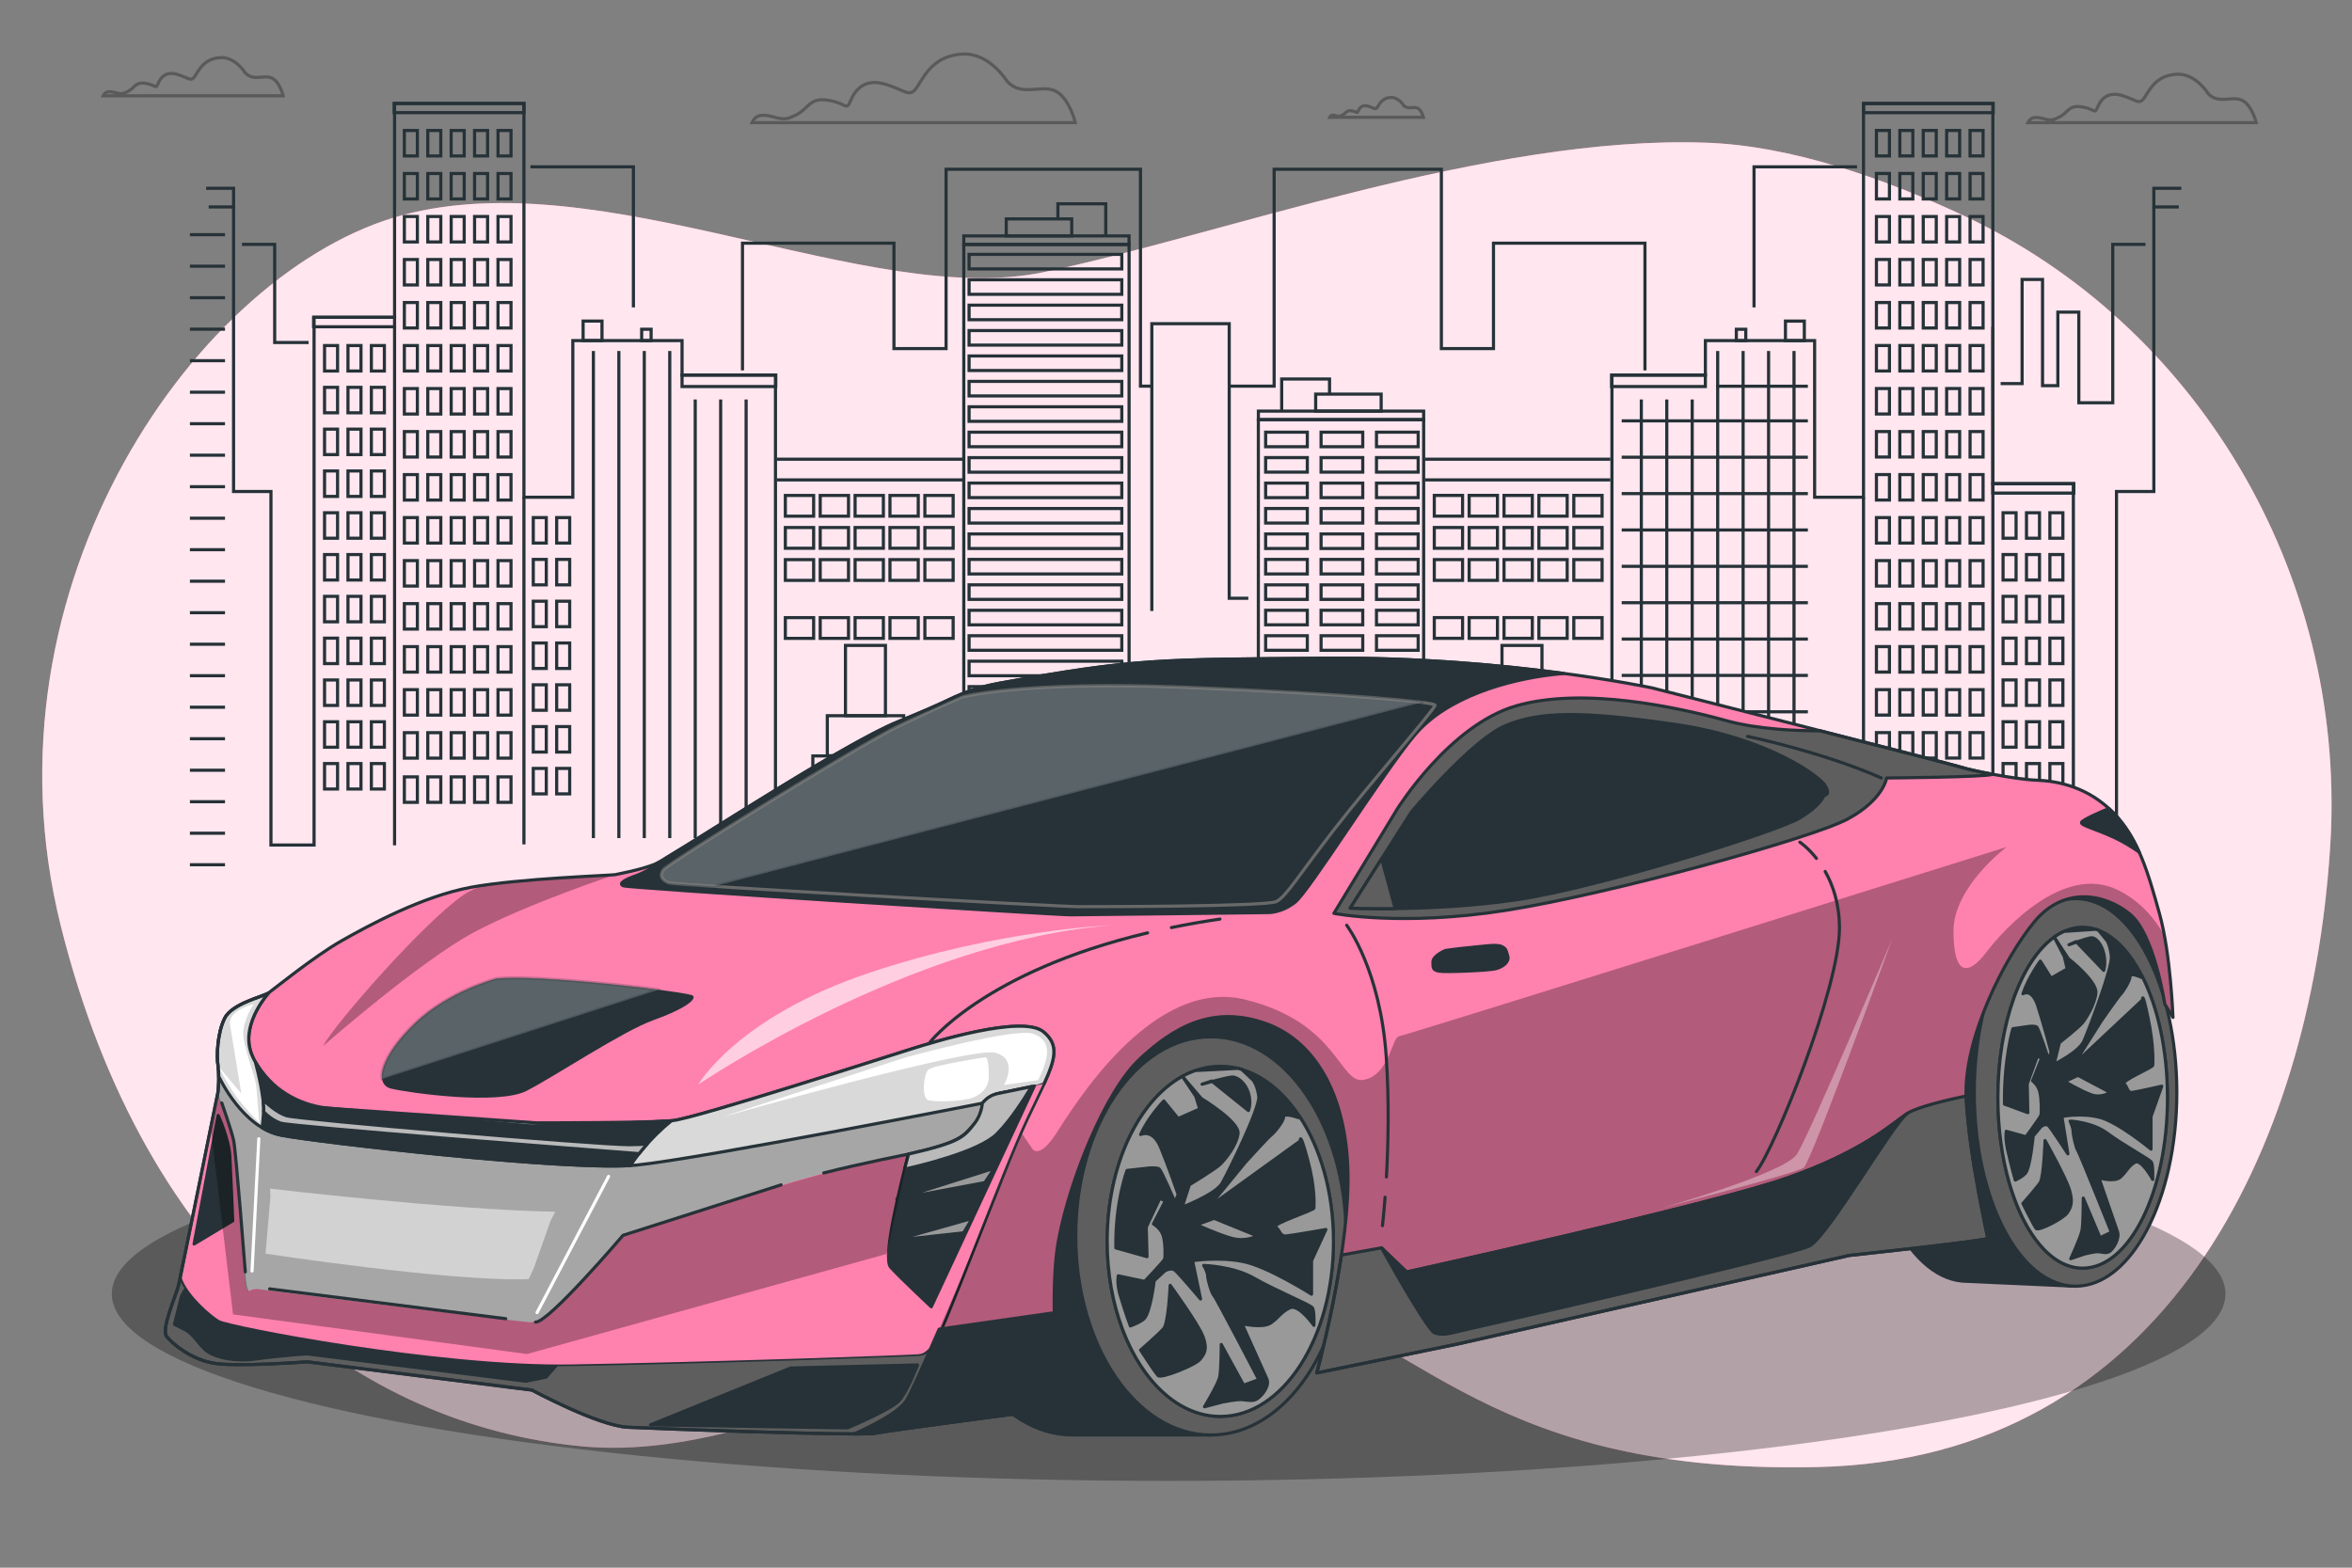 <svg xmlns="http://www.w3.org/2000/svg" viewBox="0 0 750 500"><rect x="0" y="0" width="750" height="500" fill="#808080" stroke="none"/><g id="freepik--background-simple--inject-33"><g><path d="M743.21,267.27c4.32-85.15-42.89-163.78-116.97-198.47-25.88-12.12-55.27-22.33-82.16-23.29-69.18-2.48-155.66,29.76-211.48,41.33-55.82,11.57-139.94-35.55-204.4-18.19C63.75,86.01-7.72,186.43,19.35,295.15c27.08,108.72,96.19,159.54,166.15,166.15,69.97,6.61,150.98-60.17,208-50.75,57.03,9.42,74.32,59.84,185.95,57.36,111.63-2.48,157.23-102.5,163.52-196.74,.09-1.31,.16-2.61,.23-3.91Z" style="fill:#FF81AE;"></path><path d="M743.21,267.27c4.32-85.15-42.89-163.78-116.97-198.47-25.88-12.12-55.27-22.33-82.16-23.29-69.18-2.48-155.66,29.76-211.48,41.33-55.82,11.57-139.94-35.55-204.4-18.19C63.75,86.01-7.72,186.43,19.35,295.15c27.08,108.72,96.19,159.54,166.15,166.15,69.97,6.61,150.98-60.17,208-50.75,57.03,9.42,74.32,59.84,185.95,57.36,111.63-2.48,157.23-102.5,163.52-196.74,.09-1.31,.16-2.61,.23-3.91Z" style="fill:#fff; opacity:.8;"></path></g></g><g id="freepik--Floor--inject-33"><ellipse cx="372.65" cy="412.68" rx="337" ry="59.64" style="opacity:.3;"></ellipse></g><g id="freepik--Clouds--inject-33"><path d="M321.11,25.89s-5.59-9.15-14.23-8.64c-8.64,.51-11.69,6.1-14.23,10.17s-3.56,1.53-10.17-.51c-6.61-2.03-9.66,1.53-11.18,5.08-1.53,3.56-1.02,1.02-7.12,0-6.1-1.02-6.26,2.62-10.17,4.58-3.18,1.59-3.87,1.66-7.39,.71-4.39-1.19-5.83-.2-6.84,1.84h103.12s-1.96-8.13-6.53-10.17c-4.58-2.03-10.68,2.03-15.25-3.05Z" style="fill:none; opacity:.3; stroke:#000; stroke-miterlimit:10;"></path><path d="M704.09,29.78s-3.95-6.46-10.05-6.1c-6.1,.36-8.25,4.31-10.05,7.18-1.79,2.87-2.51,1.08-7.18-.36-4.66-1.44-6.82,1.08-7.89,3.59-1.08,2.51-.72,.72-5.02,0s-4.42,1.85-7.18,3.23c-2.25,1.12-2.73,1.17-5.22,.5-3.1-.84-4.11-.14-4.83,1.3h72.79s-1.38-5.74-4.61-7.18-7.54,1.44-10.77-2.15Z" style="fill:none; opacity:.3; stroke:#000; stroke-miterlimit:10;"></path><path d="M78.16,23.19s-3.11-5.09-7.92-4.81c-4.81,.28-6.51,3.4-7.92,5.66-1.41,2.26-1.98,.85-5.66-.28s-5.38,.85-6.22,2.83c-.85,1.98-.57,.57-3.96,0-3.4-.57-3.48,1.46-5.66,2.55-1.77,.89-2.15,.92-4.11,.39-2.44-.66-3.24-.11-3.81,1.02h57.39s-1.09-4.53-3.63-5.66c-2.55-1.13-5.94,1.13-8.49-1.7Z" style="fill:none; opacity:.3; stroke:#000; stroke-miterlimit:10;"></path><path d="M447.57,33.6s-1.62-2.65-4.13-2.51-3.39,1.77-4.13,2.95c-.74,1.18-1.03,.44-2.95-.15-1.92-.59-2.8,.44-3.24,1.47-.44,1.03-.29,.29-2.06,0-1.77-.29-1.81,.76-2.95,1.33-.92,.46-1.12,.48-2.14,.2-1.27-.34-1.69-.06-1.98,.53h29.9s-.57-2.36-1.89-2.95c-1.33-.59-3.1,.59-4.42-.88Z" style="fill:none; opacity:.3; stroke:#000; stroke-miterlimit:10;"></path></g><g id="freepik--City--inject-33"><g><g><polyline points="74.48 66 74.48 156.76 86.4 156.76 86.4 269.51 100.15 269.51 100.15 101.2 125.82 101.2 125.82 33 167.07 33 167.07 158.59 182.66 158.59 182.66 108.63 217.49 108.63 217.49 119.63 247.28 119.63 247.28 268.14 259.2 268.14 259.2 241.1 291.74 241.1 291.74 267.68 307.33 267.68 307.33 77.97 360.04 77.97 360.04 259.43 375.16 259.43" style="fill:none; stroke:#263238; stroke-miterlimit:10;"></polyline><polyline points="66.54 66 74.48 66 74.48 60.05 65.74 60.05" style="fill:none; stroke:#263238; stroke-miterlimit:10;"></polyline><rect x="100" y="101.2" width="25.82" height="3.02" style="fill:none; stroke:#263238; stroke-miterlimit:10;"></rect><rect x="125.7" y="33" width="41.37" height="2.93" style="fill:none; stroke:#263238; stroke-miterlimit:10;"></rect><rect x="185.94" y="102.4" width="6.02" height="6.22" style="fill:none; stroke:#263238; stroke-miterlimit:10;"></rect><rect x="204.61" y="105.01" width="3.01" height="3.61" style="fill:none; stroke:#263238; stroke-miterlimit:10;"></rect><rect x="217.49" y="119.63" width="29.89" height="3.65" style="fill:none; stroke:#263238; stroke-miterlimit:10;"></rect><rect x="307.33" y="75.24" width="52.7" height="2.72" style="fill:none; stroke:#263238; stroke-miterlimit:10;"></rect><rect x="320.87" y="69.82" width="20.88" height="5.42" style="fill:none; stroke:#263238; stroke-miterlimit:10;"></rect><polyline points="337.34 70.02 337.34 65 352.6 65 352.6 75.04" style="fill:none; stroke:#263238; stroke-miterlimit:10;"></polyline><polyline points="236.76 118.13 236.76 77.56 285.06 77.56 285.06 111.18 301.68 111.18 301.68 53.98 363.67 53.98 363.67 123.16 367.62 123.16" style="fill:none; stroke:#263238; stroke-miterlimit:10;"></polyline><polyline points="201.98 98.04 201.98 53.21 169.13 53.21" style="fill:none; stroke:#263238; stroke-miterlimit:10;"></polyline><polyline points="98.41 109.24 87.59 109.24 87.59 77.94 77.16 77.94" style="fill:none; stroke:#263238; stroke-miterlimit:10;"></polyline><g><rect x="128.94" y="41.62" width="4.15" height="8.12" style="fill:none; stroke:#263238; stroke-miterlimit:10;"></rect><rect x="136.41" y="41.62" width="4.15" height="8.12" style="fill:none; stroke:#263238; stroke-miterlimit:10;"></rect><rect x="143.87" y="41.62" width="4.15" height="8.12" style="fill:none; stroke:#263238; stroke-miterlimit:10;"></rect><rect x="151.33" y="41.62" width="4.15" height="8.12" style="fill:none; stroke:#263238; stroke-miterlimit:10;"></rect><rect x="158.8" y="41.62" width="4.15" height="8.12" style="fill:none; stroke:#263238; stroke-miterlimit:10;"></rect></g><g><rect x="128.94" y="55.34" width="4.15" height="8.12" style="fill:none; stroke:#263238; stroke-miterlimit:10;"></rect><rect x="136.41" y="55.34" width="4.15" height="8.12" style="fill:none; stroke:#263238; stroke-miterlimit:10;"></rect><rect x="143.87" y="55.34" width="4.15" height="8.12" style="fill:none; stroke:#263238; stroke-miterlimit:10;"></rect><rect x="151.33" y="55.34" width="4.15" height="8.12" style="fill:none; stroke:#263238; stroke-miterlimit:10;"></rect><rect x="158.8" y="55.34" width="4.15" height="8.12" style="fill:none; stroke:#263238; stroke-miterlimit:10;"></rect></g><g><rect x="128.94" y="69.05" width="4.15" height="8.12" style="fill:none; stroke:#263238; stroke-miterlimit:10;"></rect><rect x="136.41" y="69.05" width="4.15" height="8.12" style="fill:none; stroke:#263238; stroke-miterlimit:10;"></rect><rect x="143.87" y="69.05" width="4.15" height="8.12" style="fill:none; stroke:#263238; stroke-miterlimit:10;"></rect><rect x="151.33" y="69.05" width="4.15" height="8.12" style="fill:none; stroke:#263238; stroke-miterlimit:10;"></rect><rect x="158.8" y="69.05" width="4.15" height="8.12" style="fill:none; stroke:#263238; stroke-miterlimit:10;"></rect></g><g><rect x="128.94" y="82.77" width="4.15" height="8.12" style="fill:none; stroke:#263238; stroke-miterlimit:10;"></rect><rect x="136.41" y="82.77" width="4.15" height="8.12" style="fill:none; stroke:#263238; stroke-miterlimit:10;"></rect><rect x="143.87" y="82.77" width="4.15" height="8.12" style="fill:none; stroke:#263238; stroke-miterlimit:10;"></rect><rect x="151.33" y="82.77" width="4.15" height="8.12" style="fill:none; stroke:#263238; stroke-miterlimit:10;"></rect><rect x="158.8" y="82.77" width="4.15" height="8.12" style="fill:none; stroke:#263238; stroke-miterlimit:10;"></rect></g><g><rect x="128.94" y="96.49" width="4.15" height="8.12" style="fill:none; stroke:#263238; stroke-miterlimit:10;"></rect><rect x="136.41" y="96.49" width="4.15" height="8.12" style="fill:none; stroke:#263238; stroke-miterlimit:10;"></rect><rect x="143.87" y="96.49" width="4.15" height="8.12" style="fill:none; stroke:#263238; stroke-miterlimit:10;"></rect><rect x="151.33" y="96.49" width="4.15" height="8.12" style="fill:none; stroke:#263238; stroke-miterlimit:10;"></rect><rect x="158.8" y="96.49" width="4.15" height="8.12" style="fill:none; stroke:#263238; stroke-miterlimit:10;"></rect></g><g><rect x="128.94" y="110.21" width="4.15" height="8.12" style="fill:none; stroke:#263238; stroke-miterlimit:10;"></rect><rect x="136.41" y="110.21" width="4.15" height="8.12" style="fill:none; stroke:#263238; stroke-miterlimit:10;"></rect><rect x="143.87" y="110.21" width="4.15" height="8.12" style="fill:none; stroke:#263238; stroke-miterlimit:10;"></rect><rect x="151.33" y="110.21" width="4.15" height="8.12" style="fill:none; stroke:#263238; stroke-miterlimit:10;"></rect><rect x="158.8" y="110.21" width="4.15" height="8.12" style="fill:none; stroke:#263238; stroke-miterlimit:10;"></rect></g><g><g><rect x="103.49" y="110.21" width="4.15" height="8.12" style="fill:none; stroke:#263238; stroke-miterlimit:10;"></rect><rect x="110.96" y="110.21" width="4.15" height="8.12" style="fill:none; stroke:#263238; stroke-miterlimit:10;"></rect><rect x="118.42" y="110.21" width="4.15" height="8.12" style="fill:none; stroke:#263238; stroke-miterlimit:10;"></rect></g><g><rect x="103.49" y="123.54" width="4.15" height="8.12" style="fill:none; stroke:#263238; stroke-miterlimit:10;"></rect><rect x="110.96" y="123.54" width="4.15" height="8.12" style="fill:none; stroke:#263238; stroke-miterlimit:10;"></rect><rect x="118.42" y="123.54" width="4.15" height="8.12" style="fill:none; stroke:#263238; stroke-miterlimit:10;"></rect></g><g><rect x="103.49" y="136.87" width="4.15" height="8.12" style="fill:none; stroke:#263238; stroke-miterlimit:10;"></rect><rect x="110.96" y="136.87" width="4.15" height="8.12" style="fill:none; stroke:#263238; stroke-miterlimit:10;"></rect><rect x="118.42" y="136.87" width="4.15" height="8.12" style="fill:none; stroke:#263238; stroke-miterlimit:10;"></rect></g><g><rect x="103.49" y="150.21" width="4.15" height="8.12" style="fill:none; stroke:#263238; stroke-miterlimit:10;"></rect><rect x="110.96" y="150.21" width="4.15" height="8.12" style="fill:none; stroke:#263238; stroke-miterlimit:10;"></rect><rect x="118.42" y="150.21" width="4.15" height="8.12" style="fill:none; stroke:#263238; stroke-miterlimit:10;"></rect></g><g><rect x="103.49" y="163.54" width="4.15" height="8.12" style="fill:none; stroke:#263238; stroke-miterlimit:10;"></rect><rect x="110.96" y="163.54" width="4.15" height="8.12" style="fill:none; stroke:#263238; stroke-miterlimit:10;"></rect><rect x="118.42" y="163.54" width="4.15" height="8.12" style="fill:none; stroke:#263238; stroke-miterlimit:10;"></rect></g><g><rect x="103.49" y="176.87" width="4.15" height="8.12" style="fill:none; stroke:#263238; stroke-miterlimit:10;"></rect><rect x="110.96" y="176.87" width="4.15" height="8.12" style="fill:none; stroke:#263238; stroke-miterlimit:10;"></rect><rect x="118.42" y="176.87" width="4.15" height="8.12" style="fill:none; stroke:#263238; stroke-miterlimit:10;"></rect></g><g><rect x="103.49" y="190.2" width="4.15" height="8.12" style="fill:none; stroke:#263238; stroke-miterlimit:10;"></rect><rect x="110.96" y="190.2" width="4.15" height="8.12" style="fill:none; stroke:#263238; stroke-miterlimit:10;"></rect><rect x="118.42" y="190.2" width="4.15" height="8.12" style="fill:none; stroke:#263238; stroke-miterlimit:10;"></rect></g><g><rect x="103.49" y="203.53" width="4.15" height="8.12" style="fill:none; stroke:#263238; stroke-miterlimit:10;"></rect><rect x="110.96" y="203.53" width="4.15" height="8.12" style="fill:none; stroke:#263238; stroke-miterlimit:10;"></rect><rect x="118.42" y="203.53" width="4.15" height="8.12" style="fill:none; stroke:#263238; stroke-miterlimit:10;"></rect></g><g><rect x="103.49" y="216.87" width="4.15" height="8.12" style="fill:none; stroke:#263238; stroke-miterlimit:10;"></rect><rect x="110.96" y="216.87" width="4.15" height="8.12" style="fill:none; stroke:#263238; stroke-miterlimit:10;"></rect><rect x="118.42" y="216.87" width="4.15" height="8.12" style="fill:none; stroke:#263238; stroke-miterlimit:10;"></rect></g><g><rect x="103.49" y="230.2" width="4.15" height="8.12" style="fill:none; stroke:#263238; stroke-miterlimit:10;"></rect><rect x="110.96" y="230.2" width="4.15" height="8.12" style="fill:none; stroke:#263238; stroke-miterlimit:10;"></rect><rect x="118.42" y="230.2" width="4.15" height="8.12" style="fill:none; stroke:#263238; stroke-miterlimit:10;"></rect></g><g><rect x="103.49" y="243.53" width="4.15" height="8.12" style="fill:none; stroke:#263238; stroke-miterlimit:10;"></rect><rect x="110.96" y="243.53" width="4.15" height="8.12" style="fill:none; stroke:#263238; stroke-miterlimit:10;"></rect><rect x="118.42" y="243.53" width="4.15" height="8.12" style="fill:none; stroke:#263238; stroke-miterlimit:10;"></rect></g></g><g><g><rect x="170.05" y="165.08" width="4.15" height="8.12" style="fill:none; stroke:#263238; stroke-miterlimit:10;"></rect><rect x="177.51" y="165.08" width="4.15" height="8.12" style="fill:none; stroke:#263238; stroke-miterlimit:10;"></rect></g><g><rect x="170.05" y="178.42" width="4.15" height="8.12" style="fill:none; stroke:#263238; stroke-miterlimit:10;"></rect><rect x="177.51" y="178.42" width="4.15" height="8.12" style="fill:none; stroke:#263238; stroke-miterlimit:10;"></rect></g><g><rect x="170.05" y="191.75" width="4.15" height="8.12" style="fill:none; stroke:#263238; stroke-miterlimit:10;"></rect><rect x="177.51" y="191.75" width="4.15" height="8.12" style="fill:none; stroke:#263238; stroke-miterlimit:10;"></rect></g><g><rect x="170.05" y="205.08" width="4.15" height="8.12" style="fill:none; stroke:#263238; stroke-miterlimit:10;"></rect><rect x="177.51" y="205.08" width="4.15" height="8.12" style="fill:none; stroke:#263238; stroke-miterlimit:10;"></rect></g><g><rect x="170.05" y="218.41" width="4.15" height="8.12" style="fill:none; stroke:#263238; stroke-miterlimit:10;"></rect><rect x="177.51" y="218.41" width="4.15" height="8.12" style="fill:none; stroke:#263238; stroke-miterlimit:10;"></rect></g><g><rect x="170.05" y="231.74" width="4.15" height="8.12" style="fill:none; stroke:#263238; stroke-miterlimit:10;"></rect><rect x="177.51" y="231.74" width="4.15" height="8.12" style="fill:none; stroke:#263238; stroke-miterlimit:10;"></rect></g><g><rect x="170.05" y="245.08" width="4.15" height="8.12" style="fill:none; stroke:#263238; stroke-miterlimit:10;"></rect><rect x="177.51" y="245.08" width="4.15" height="8.12" style="fill:none; stroke:#263238; stroke-miterlimit:10;"></rect></g></g><g><rect x="128.94" y="123.93" width="4.15" height="8.12" style="fill:none; stroke:#263238; stroke-miterlimit:10;"></rect><rect x="136.41" y="123.93" width="4.15" height="8.12" style="fill:none; stroke:#263238; stroke-miterlimit:10;"></rect><rect x="143.87" y="123.93" width="4.15" height="8.12" style="fill:none; stroke:#263238; stroke-miterlimit:10;"></rect><rect x="151.33" y="123.93" width="4.15" height="8.12" style="fill:none; stroke:#263238; stroke-miterlimit:10;"></rect><rect x="158.8" y="123.93" width="4.15" height="8.12" style="fill:none; stroke:#263238; stroke-miterlimit:10;"></rect></g><g><rect x="128.94" y="137.65" width="4.15" height="8.12" style="fill:none; stroke:#263238; stroke-miterlimit:10;"></rect><rect x="136.41" y="137.65" width="4.15" height="8.12" style="fill:none; stroke:#263238; stroke-miterlimit:10;"></rect><rect x="143.87" y="137.65" width="4.15" height="8.12" style="fill:none; stroke:#263238; stroke-miterlimit:10;"></rect><rect x="151.33" y="137.65" width="4.15" height="8.12" style="fill:none; stroke:#263238; stroke-miterlimit:10;"></rect><rect x="158.8" y="137.65" width="4.15" height="8.12" style="fill:none; stroke:#263238; stroke-miterlimit:10;"></rect></g><g><rect x="128.94" y="151.37" width="4.15" height="8.12" style="fill:none; stroke:#263238; stroke-miterlimit:10;"></rect><rect x="136.41" y="151.37" width="4.15" height="8.12" style="fill:none; stroke:#263238; stroke-miterlimit:10;"></rect><rect x="143.87" y="151.37" width="4.15" height="8.12" style="fill:none; stroke:#263238; stroke-miterlimit:10;"></rect><rect x="151.33" y="151.37" width="4.15" height="8.12" style="fill:none; stroke:#263238; stroke-miterlimit:10;"></rect><rect x="158.8" y="151.37" width="4.15" height="8.12" style="fill:none; stroke:#263238; stroke-miterlimit:10;"></rect></g><g><rect x="128.94" y="165.08" width="4.15" height="8.12" style="fill:none; stroke:#263238; stroke-miterlimit:10;"></rect><rect x="136.41" y="165.08" width="4.15" height="8.12" style="fill:none; stroke:#263238; stroke-miterlimit:10;"></rect><rect x="143.87" y="165.08" width="4.15" height="8.12" style="fill:none; stroke:#263238; stroke-miterlimit:10;"></rect><rect x="151.33" y="165.08" width="4.15" height="8.12" style="fill:none; stroke:#263238; stroke-miterlimit:10;"></rect><rect x="158.8" y="165.08" width="4.15" height="8.12" style="fill:none; stroke:#263238; stroke-miterlimit:10;"></rect></g><g><rect x="128.94" y="178.8" width="4.15" height="8.12" style="fill:none; stroke:#263238; stroke-miterlimit:10;"></rect><rect x="136.41" y="178.8" width="4.15" height="8.12" style="fill:none; stroke:#263238; stroke-miterlimit:10;"></rect><rect x="143.87" y="178.8" width="4.15" height="8.12" style="fill:none; stroke:#263238; stroke-miterlimit:10;"></rect><rect x="151.33" y="178.8" width="4.15" height="8.12" style="fill:none; stroke:#263238; stroke-miterlimit:10;"></rect><rect x="158.8" y="178.8" width="4.15" height="8.12" style="fill:none; stroke:#263238; stroke-miterlimit:10;"></rect></g><g><rect x="128.94" y="192.52" width="4.15" height="8.12" style="fill:none; stroke:#263238; stroke-miterlimit:10;"></rect><rect x="136.41" y="192.52" width="4.15" height="8.12" style="fill:none; stroke:#263238; stroke-miterlimit:10;"></rect><rect x="143.87" y="192.52" width="4.15" height="8.12" style="fill:none; stroke:#263238; stroke-miterlimit:10;"></rect><rect x="151.33" y="192.52" width="4.15" height="8.12" style="fill:none; stroke:#263238; stroke-miterlimit:10;"></rect><rect x="158.8" y="192.52" width="4.15" height="8.12" style="fill:none; stroke:#263238; stroke-miterlimit:10;"></rect></g><g><rect x="128.94" y="206.24" width="4.15" height="8.12" style="fill:none; stroke:#263238; stroke-miterlimit:10;"></rect><rect x="136.41" y="206.24" width="4.15" height="8.12" style="fill:none; stroke:#263238; stroke-miterlimit:10;"></rect><rect x="143.87" y="206.24" width="4.15" height="8.12" style="fill:none; stroke:#263238; stroke-miterlimit:10;"></rect><rect x="151.33" y="206.24" width="4.15" height="8.12" style="fill:none; stroke:#263238; stroke-miterlimit:10;"></rect><rect x="158.8" y="206.24" width="4.15" height="8.12" style="fill:none; stroke:#263238; stroke-miterlimit:10;"></rect></g><g><rect x="128.94" y="219.96" width="4.15" height="8.12" style="fill:none; stroke:#263238; stroke-miterlimit:10;"></rect><rect x="136.41" y="219.96" width="4.15" height="8.12" style="fill:none; stroke:#263238; stroke-miterlimit:10;"></rect><rect x="143.87" y="219.96" width="4.15" height="8.12" style="fill:none; stroke:#263238; stroke-miterlimit:10;"></rect><rect x="151.33" y="219.96" width="4.15" height="8.12" style="fill:none; stroke:#263238; stroke-miterlimit:10;"></rect><rect x="158.8" y="219.96" width="4.15" height="8.12" style="fill:none; stroke:#263238; stroke-miterlimit:10;"></rect></g><g><rect x="128.94" y="233.68" width="4.15" height="8.12" style="fill:none; stroke:#263238; stroke-miterlimit:10;"></rect><rect x="136.41" y="233.68" width="4.15" height="8.12" style="fill:none; stroke:#263238; stroke-miterlimit:10;"></rect><rect x="143.87" y="233.68" width="4.15" height="8.12" style="fill:none; stroke:#263238; stroke-miterlimit:10;"></rect><rect x="151.33" y="233.68" width="4.15" height="8.12" style="fill:none; stroke:#263238; stroke-miterlimit:10;"></rect><rect x="158.8" y="233.68" width="4.15" height="8.12" style="fill:none; stroke:#263238; stroke-miterlimit:10;"></rect></g><g><rect x="128.94" y="247.78" width="4.15" height="8.12" style="fill:none; stroke:#263238; stroke-miterlimit:10;"></rect><rect x="136.41" y="247.78" width="4.15" height="8.12" style="fill:none; stroke:#263238; stroke-miterlimit:10;"></rect><rect x="143.87" y="247.78" width="4.15" height="8.12" style="fill:none; stroke:#263238; stroke-miterlimit:10;"></rect><rect x="151.33" y="247.78" width="4.15" height="8.12" style="fill:none; stroke:#263238; stroke-miterlimit:10;"></rect><rect x="158.8" y="247.78" width="4.15" height="8.12" style="fill:none; stroke:#263238; stroke-miterlimit:10;"></rect></g><line x1="125.82" y1="104.22" x2="125.82" y2="269.61" style="fill:none; stroke:#263238; stroke-miterlimit:10;"></line><line x1="189.22" y1="111.95" x2="189.22" y2="267.3" style="fill:none; stroke:#263238; stroke-miterlimit:10;"></line><line x1="197.34" y1="111.95" x2="197.34" y2="267.3" style="fill:none; stroke:#263238; stroke-miterlimit:10;"></line><line x1="205.45" y1="111.95" x2="205.45" y2="267.3" style="fill:none; stroke:#263238; stroke-miterlimit:10;"></line><line x1="213.57" y1="111.95" x2="213.57" y2="267.3" style="fill:none; stroke:#263238; stroke-miterlimit:10;"></line><line x1="221.69" y1="127.41" x2="221.69" y2="267.3" style="fill:none; stroke:#263238; stroke-miterlimit:10;"></line><line x1="229.8" y1="127.41" x2="229.8" y2="267.3" style="fill:none; stroke:#263238; stroke-miterlimit:10;"></line><line x1="237.92" y1="127.41" x2="237.92" y2="267.3" style="fill:none; stroke:#263238; stroke-miterlimit:10;"></line><line x1="60.56" y1="74.85" x2="71.75" y2="74.85" style="fill:none; stroke:#263238; stroke-miterlimit:10;"></line><line x1="60.56" y1="84.9" x2="71.75" y2="84.9" style="fill:none; stroke:#263238; stroke-miterlimit:10;"></line><line x1="60.56" y1="94.95" x2="71.75" y2="94.95" style="fill:none; stroke:#263238; stroke-miterlimit:10;"></line><line x1="60.56" y1="104.99" x2="71.75" y2="104.99" style="fill:none; stroke:#263238; stroke-miterlimit:10;"></line><line x1="60.56" y1="115.04" x2="71.75" y2="115.04" style="fill:none; stroke:#263238; stroke-miterlimit:10;"></line><line x1="60.56" y1="125.09" x2="71.75" y2="125.09" style="fill:none; stroke:#263238; stroke-miterlimit:10;"></line><line x1="60.56" y1="135.14" x2="71.75" y2="135.14" style="fill:none; stroke:#263238; stroke-miterlimit:10;"></line><line x1="60.56" y1="145.18" x2="71.75" y2="145.18" style="fill:none; stroke:#263238; stroke-miterlimit:10;"></line><line x1="60.56" y1="155.23" x2="71.75" y2="155.23" style="fill:none; stroke:#263238; stroke-miterlimit:10;"></line><line x1="60.56" y1="165.28" x2="71.75" y2="165.28" style="fill:none; stroke:#263238; stroke-miterlimit:10;"></line><line x1="60.56" y1="175.32" x2="71.75" y2="175.32" style="fill:none; stroke:#263238; stroke-miterlimit:10;"></line><line x1="60.56" y1="185.37" x2="71.75" y2="185.37" style="fill:none; stroke:#263238; stroke-miterlimit:10;"></line><line x1="60.56" y1="195.42" x2="71.75" y2="195.42" style="fill:none; stroke:#263238; stroke-miterlimit:10;"></line><line x1="60.56" y1="205.47" x2="71.75" y2="205.47" style="fill:none; stroke:#263238; stroke-miterlimit:10;"></line><line x1="60.56" y1="215.51" x2="71.75" y2="215.51" style="fill:none; stroke:#263238; stroke-miterlimit:10;"></line><line x1="60.56" y1="225.56" x2="71.75" y2="225.56" style="fill:none; stroke:#263238; stroke-miterlimit:10;"></line><line x1="60.56" y1="235.61" x2="71.75" y2="235.61" style="fill:none; stroke:#263238; stroke-miterlimit:10;"></line><line x1="60.56" y1="245.66" x2="71.75" y2="245.66" style="fill:none; stroke:#263238; stroke-miterlimit:10;"></line><line x1="60.56" y1="255.7" x2="71.75" y2="255.7" style="fill:none; stroke:#263238; stroke-miterlimit:10;"></line><line x1="60.56" y1="265.75" x2="71.75" y2="265.75" style="fill:none; stroke:#263238; stroke-miterlimit:10;"></line><line x1="60.56" y1="275.8" x2="71.75" y2="275.8" style="fill:none; stroke:#263238; stroke-miterlimit:10;"></line><rect x="309.02" y="137.84" width="48.69" height="4.64" style="fill:none; stroke:#263238; stroke-miterlimit:10;"></rect><rect x="309.02" y="129.74" width="48.69" height="4.64" style="fill:none; stroke:#263238; stroke-miterlimit:10;"></rect><rect x="309.02" y="121.64" width="48.69" height="4.64" style="fill:none; stroke:#263238; stroke-miterlimit:10;"></rect><rect x="309.02" y="113.53" width="48.69" height="4.64" style="fill:none; stroke:#263238; stroke-miterlimit:10;"></rect><rect x="309.02" y="105.43" width="48.69" height="4.64" style="fill:none; stroke:#263238; stroke-miterlimit:10;"></rect><rect x="309.02" y="97.33" width="48.69" height="4.64" style="fill:none; stroke:#263238; stroke-miterlimit:10;"></rect><rect x="309.02" y="89.23" width="48.69" height="4.64" style="fill:none; stroke:#263238; stroke-miterlimit:10;"></rect><rect x="309.02" y="81.13" width="48.69" height="4.64" style="fill:none; stroke:#263238; stroke-miterlimit:10;"></rect><rect x="309.02" y="145.96" width="48.69" height="4.64" style="fill:none; stroke:#263238; stroke-miterlimit:10;"></rect><rect x="309.02" y="154.07" width="48.69" height="4.64" style="fill:none; stroke:#263238; stroke-miterlimit:10;"></rect><rect x="309.02" y="162.19" width="48.69" height="4.64" style="fill:none; stroke:#263238; stroke-miterlimit:10;"></rect><rect x="309.02" y="170.3" width="48.69" height="4.64" style="fill:none; stroke:#263238; stroke-miterlimit:10;"></rect><rect x="309.02" y="178.42" width="48.69" height="4.64" style="fill:none; stroke:#263238; stroke-miterlimit:10;"></rect><rect x="309.02" y="186.53" width="48.69" height="4.64" style="fill:none; stroke:#263238; stroke-miterlimit:10;"></rect><rect x="309.02" y="194.65" width="48.69" height="4.64" style="fill:none; stroke:#263238; stroke-miterlimit:10;"></rect><rect x="309.02" y="202.76" width="48.69" height="4.64" style="fill:none; stroke:#263238; stroke-miterlimit:10;"></rect><rect x="309.02" y="210.88" width="48.69" height="4.64" style="fill:none; stroke:#263238; stroke-miterlimit:10;"></rect><rect x="309.02" y="218.99" width="48.69" height="4.64" style="fill:none; stroke:#263238; stroke-miterlimit:10;"></rect><rect x="309.02" y="227.11" width="48.69" height="4.64" style="fill:none; stroke:#263238; stroke-miterlimit:10;"></rect><rect x="309.02" y="235.22" width="48.69" height="4.64" style="fill:none; stroke:#263238; stroke-miterlimit:10;"></rect><rect x="309.02" y="243.34" width="48.69" height="4.64" style="fill:none; stroke:#263238; stroke-miterlimit:10;"></rect><rect x="309.02" y="251.45" width="48.69" height="4.64" style="fill:none; stroke:#263238; stroke-miterlimit:10;"></rect><rect x="309.02" y="259.57" width="48.69" height="4.64" style="fill:none; stroke:#263238; stroke-miterlimit:10;"></rect><rect x="309.02" y="267.68" width="48.69" height="4.64" style="fill:none; stroke:#263238; stroke-miterlimit:10;"></rect><rect x="263.81" y="228.27" width="24.35" height="12.75" style="fill:none; stroke:#263238; stroke-miterlimit:10;"></rect><rect x="269.6" y="205.85" width="12.75" height="22.41" style="fill:none; stroke:#263238; stroke-miterlimit:10;"></rect><line x1="167.07" y1="158.59" x2="167.07" y2="269.31" style="fill:none; stroke:#263238; stroke-miterlimit:10;"></line><line x1="306.9" y1="146.46" x2="247.79" y2="146.46" style="fill:none; stroke:#263238; stroke-miterlimit:10;"></line><line x1="306.9" y1="153.06" x2="247.79" y2="153.06" style="fill:none; stroke:#263238; stroke-miterlimit:10;"></line><g><rect x="250.43" y="158.02" width="9.02" height="6.61" style="fill:none; stroke:#263238; stroke-miterlimit:10;"></rect><rect x="261.55" y="158.02" width="9.02" height="6.61" style="fill:none; stroke:#263238; stroke-miterlimit:10;"></rect><rect x="272.67" y="158.02" width="9.02" height="6.61" style="fill:none; stroke:#263238; stroke-miterlimit:10;"></rect><rect x="283.79" y="158.02" width="9.02" height="6.61" style="fill:none; stroke:#263238; stroke-miterlimit:10;"></rect><rect x="294.92" y="158.02" width="9.02" height="6.61" style="fill:none; stroke:#263238; stroke-miterlimit:10;"></rect></g><g><rect x="250.43" y="168.25" width="9.02" height="6.61" style="fill:none; stroke:#263238; stroke-miterlimit:10;"></rect><rect x="261.55" y="168.25" width="9.02" height="6.61" style="fill:none; stroke:#263238; stroke-miterlimit:10;"></rect><rect x="272.67" y="168.25" width="9.02" height="6.61" style="fill:none; stroke:#263238; stroke-miterlimit:10;"></rect><rect x="283.79" y="168.25" width="9.02" height="6.61" style="fill:none; stroke:#263238; stroke-miterlimit:10;"></rect><rect x="294.92" y="168.25" width="9.02" height="6.61" style="fill:none; stroke:#263238; stroke-miterlimit:10;"></rect></g><g><rect x="250.43" y="178.49" width="9.02" height="6.61" style="fill:none; stroke:#263238; stroke-miterlimit:10;"></rect><rect x="261.55" y="178.49" width="9.02" height="6.61" style="fill:none; stroke:#263238; stroke-miterlimit:10;"></rect><rect x="272.67" y="178.49" width="9.02" height="6.61" style="fill:none; stroke:#263238; stroke-miterlimit:10;"></rect><rect x="283.79" y="178.49" width="9.02" height="6.61" style="fill:none; stroke:#263238; stroke-miterlimit:10;"></rect><rect x="294.92" y="178.49" width="9.02" height="6.61" style="fill:none; stroke:#263238; stroke-miterlimit:10;"></rect></g><g><rect x="250.43" y="196.99" width="9.02" height="6.61" style="fill:none; stroke:#263238; stroke-miterlimit:10;"></rect><rect x="261.55" y="196.99" width="9.02" height="6.61" style="fill:none; stroke:#263238; stroke-miterlimit:10;"></rect><rect x="272.67" y="196.99" width="9.02" height="6.61" style="fill:none; stroke:#263238; stroke-miterlimit:10;"></rect><rect x="283.79" y="196.99" width="9.02" height="6.61" style="fill:none; stroke:#263238; stroke-miterlimit:10;"></rect><rect x="294.92" y="196.99" width="9.02" height="6.61" style="fill:none; stroke:#263238; stroke-miterlimit:10;"></rect></g></g><g><polyline points="686.81 66 686.81 156.76 674.9 156.76 674.9 269.51 661.15 269.51 661.15 154.26 635.48 154.26 635.48 33 594.23 33 594.23 158.59 578.64 158.59 578.64 108.63 543.81 108.63 543.81 119.63 514.01 119.63 514.01 268.14 502.1 268.14 502.1 241.1 469.55 241.1 469.55 267.68 453.97 267.68 453.97 133.84 401.26 133.84 401.26 259.43 386.13 259.43" style="fill:none; stroke:#263238; stroke-miterlimit:10;"></polyline><polyline points="694.76 66 686.81 66 686.81 60.05 695.56 60.05" style="fill:none; stroke:#263238; stroke-miterlimit:10;"></polyline><rect x="635.48" y="154.26" width="25.82" height="3.02" transform="translate(1296.78 311.53) rotate(180)" style="fill:none; stroke:#263238; stroke-miterlimit:10;"></rect><rect x="594.23" y="33" width="41.37" height="2.93" transform="translate(1229.83 68.94) rotate(180)" style="fill:none; stroke:#263238; stroke-miterlimit:10;"></rect><rect x="569.34" y="102.4" width="6.02" height="6.22" transform="translate(1144.7 211.03) rotate(180)" style="fill:none; stroke:#263238; stroke-miterlimit:10;"></rect><rect x="553.67" y="105.01" width="3.01" height="3.61" transform="translate(1110.36 213.64) rotate(180)" style="fill:none; stroke:#263238; stroke-miterlimit:10;"></rect><rect x="513.92" y="119.63" width="29.89" height="3.65" transform="translate(1057.72 242.92) rotate(180)" style="fill:none; stroke:#263238; stroke-miterlimit:10;"></rect><rect x="401.27" y="131.12" width="52.7" height="2.72" transform="translate(855.24 264.96) rotate(180)" style="fill:none; stroke:#263238; stroke-miterlimit:10;"></rect><rect x="419.54" y="125.69" width="20.88" height="5.42" transform="translate(859.96 256.81) rotate(180)" style="fill:none; stroke:#263238; stroke-miterlimit:10;"></rect><polyline points="423.96 125.9 423.96 120.88 408.7 120.88 408.7 130.92" style="fill:none; stroke:#263238; stroke-miterlimit:10;"></polyline><polyline points="524.54 118.13 524.54 77.56 476.24 77.56 476.24 111.18 459.62 111.18 459.62 53.98 406.29 53.98 406.29 123.16 391.97 123.16" style="fill:none; stroke:#263238; stroke-miterlimit:10;"></polyline><polyline points="367.29 194.87 367.29 103.24 391.97 103.24 391.97 190.81 398.06 190.81" style="fill:none; stroke:#263238; stroke-miterlimit:10;"></polyline><polyline points="559.32 98.04 559.32 53.21 592.17 53.21" style="fill:none; stroke:#263238; stroke-miterlimit:10;"></polyline><polyline points="684.14 77.94 673.71 77.94 673.71 128.46 662.89 128.46 662.89 99.55 656.2 99.55 656.2 123 651.32 123 651.32 89.13 644.8 89.13 644.8 122.34 637.96 122.34" style="fill:none; stroke:#263238; stroke-miterlimit:10;"></polyline><g><rect x="628.21" y="41.62" width="4.15" height="8.12" transform="translate(1260.57 91.35) rotate(180)" style="fill:none; stroke:#263238; stroke-miterlimit:10;"></rect><rect x="620.75" y="41.62" width="4.15" height="8.12" transform="translate(1245.64 91.35) rotate(180)" style="fill:none; stroke:#263238; stroke-miterlimit:10;"></rect><rect x="613.28" y="41.62" width="4.15" height="8.12" transform="translate(1230.71 91.35) rotate(180)" style="fill:none; stroke:#263238; stroke-miterlimit:10;"></rect><rect x="605.82" y="41.62" width="4.15" height="8.12" transform="translate(1215.78 91.35) rotate(180)" style="fill:none; stroke:#263238; stroke-miterlimit:10;"></rect><rect x="598.35" y="41.62" width="4.15" height="8.12" transform="translate(1200.85 91.35) rotate(180)" style="fill:none; stroke:#263238; stroke-miterlimit:10;"></rect></g><g><rect x="628.21" y="55.34" width="4.15" height="8.12" transform="translate(1260.57 118.79) rotate(180)" style="fill:none; stroke:#263238; stroke-miterlimit:10;"></rect><rect x="620.75" y="55.34" width="4.15" height="8.12" transform="translate(1245.64 118.79) rotate(180)" style="fill:none; stroke:#263238; stroke-miterlimit:10;"></rect><rect x="613.28" y="55.34" width="4.15" height="8.12" transform="translate(1230.71 118.79) rotate(180)" style="fill:none; stroke:#263238; stroke-miterlimit:10;"></rect><rect x="605.82" y="55.34" width="4.15" height="8.12" transform="translate(1215.78 118.79) rotate(180)" style="fill:none; stroke:#263238; stroke-miterlimit:10;"></rect><rect x="598.35" y="55.34" width="4.15" height="8.12" transform="translate(1200.85 118.79) rotate(180)" style="fill:none; stroke:#263238; stroke-miterlimit:10;"></rect></g><g><rect x="628.21" y="69.05" width="4.15" height="8.12" transform="translate(1260.57 146.22) rotate(180)" style="fill:none; stroke:#263238; stroke-miterlimit:10;"></rect><rect x="620.75" y="69.05" width="4.15" height="8.12" transform="translate(1245.64 146.22) rotate(180)" style="fill:none; stroke:#263238; stroke-miterlimit:10;"></rect><rect x="613.28" y="69.05" width="4.15" height="8.12" transform="translate(1230.71 146.22) rotate(180)" style="fill:none; stroke:#263238; stroke-miterlimit:10;"></rect><rect x="605.82" y="69.05" width="4.15" height="8.12" transform="translate(1215.78 146.22) rotate(180)" style="fill:none; stroke:#263238; stroke-miterlimit:10;"></rect><rect x="598.35" y="69.05" width="4.15" height="8.12" transform="translate(1200.85 146.22) rotate(180)" style="fill:none; stroke:#263238; stroke-miterlimit:10;"></rect></g><g><rect x="628.21" y="82.77" width="4.15" height="8.12" transform="translate(1260.57 173.66) rotate(180)" style="fill:none; stroke:#263238; stroke-miterlimit:10;"></rect><rect x="620.75" y="82.77" width="4.15" height="8.12" transform="translate(1245.64 173.66) rotate(180)" style="fill:none; stroke:#263238; stroke-miterlimit:10;"></rect><rect x="613.28" y="82.77" width="4.15" height="8.12" transform="translate(1230.71 173.66) rotate(180)" style="fill:none; stroke:#263238; stroke-miterlimit:10;"></rect><rect x="605.82" y="82.77" width="4.15" height="8.12" transform="translate(1215.78 173.66) rotate(180)" style="fill:none; stroke:#263238; stroke-miterlimit:10;"></rect><rect x="598.35" y="82.77" width="4.15" height="8.12" transform="translate(1200.85 173.66) rotate(180)" style="fill:none; stroke:#263238; stroke-miterlimit:10;"></rect></g><g><rect x="628.21" y="96.49" width="4.15" height="8.12" transform="translate(1260.57 201.1) rotate(180)" style="fill:none; stroke:#263238; stroke-miterlimit:10;"></rect><rect x="620.75" y="96.49" width="4.15" height="8.12" transform="translate(1245.64 201.1) rotate(180)" style="fill:none; stroke:#263238; stroke-miterlimit:10;"></rect><rect x="613.28" y="96.49" width="4.15" height="8.12" transform="translate(1230.71 201.1) rotate(180)" style="fill:none; stroke:#263238; stroke-miterlimit:10;"></rect><rect x="605.82" y="96.49" width="4.15" height="8.12" transform="translate(1215.78 201.1) rotate(180)" style="fill:none; stroke:#263238; stroke-miterlimit:10;"></rect><rect x="598.35" y="96.49" width="4.15" height="8.12" transform="translate(1200.85 201.1) rotate(180)" style="fill:none; stroke:#263238; stroke-miterlimit:10;"></rect></g><g><rect x="628.21" y="110.21" width="4.15" height="8.12" transform="translate(1260.57 228.53) rotate(180)" style="fill:none; stroke:#263238; stroke-miterlimit:10;"></rect><rect x="620.75" y="110.21" width="4.15" height="8.12" transform="translate(1245.64 228.53) rotate(180)" style="fill:none; stroke:#263238; stroke-miterlimit:10;"></rect><rect x="613.28" y="110.21" width="4.15" height="8.12" transform="translate(1230.71 228.53) rotate(180)" style="fill:none; stroke:#263238; stroke-miterlimit:10;"></rect><rect x="605.82" y="110.21" width="4.15" height="8.12" transform="translate(1215.78 228.53) rotate(180)" style="fill:none; stroke:#263238; stroke-miterlimit:10;"></rect><rect x="598.35" y="110.21" width="4.15" height="8.12" transform="translate(1200.85 228.53) rotate(180)" style="fill:none; stroke:#263238; stroke-miterlimit:10;"></rect></g><g><g><rect x="653.66" y="163.54" width="4.15" height="8.12" transform="translate(1311.47 335.19) rotate(180)" style="fill:none; stroke:#263238; stroke-miterlimit:10;"></rect><rect x="646.19" y="163.54" width="4.15" height="8.12" transform="translate(1296.54 335.19) rotate(180)" style="fill:none; stroke:#263238; stroke-miterlimit:10;"></rect><rect x="638.73" y="163.54" width="4.15" height="8.12" transform="translate(1281.61 335.19) rotate(180)" style="fill:none; stroke:#263238; stroke-miterlimit:10;"></rect></g><g><rect x="653.66" y="176.87" width="4.15" height="8.12" transform="translate(1311.47 361.86) rotate(180)" style="fill:none; stroke:#263238; stroke-miterlimit:10;"></rect><rect x="646.19" y="176.87" width="4.15" height="8.12" transform="translate(1296.54 361.86) rotate(180)" style="fill:none; stroke:#263238; stroke-miterlimit:10;"></rect><rect x="638.73" y="176.87" width="4.15" height="8.12" transform="translate(1281.61 361.86) rotate(180)" style="fill:none; stroke:#263238; stroke-miterlimit:10;"></rect></g><g><rect x="653.66" y="190.2" width="4.15" height="8.12" transform="translate(1311.47 388.52) rotate(180)" style="fill:none; stroke:#263238; stroke-miterlimit:10;"></rect><rect x="646.19" y="190.2" width="4.15" height="8.12" transform="translate(1296.54 388.52) rotate(180)" style="fill:none; stroke:#263238; stroke-miterlimit:10;"></rect><rect x="638.73" y="190.2" width="4.15" height="8.12" transform="translate(1281.61 388.52) rotate(180)" style="fill:none; stroke:#263238; stroke-miterlimit:10;"></rect></g><g><rect x="653.66" y="203.53" width="4.15" height="8.12" transform="translate(1311.47 415.18) rotate(180)" style="fill:none; stroke:#263238; stroke-miterlimit:10;"></rect><rect x="646.19" y="203.53" width="4.15" height="8.12" transform="translate(1296.54 415.18) rotate(180)" style="fill:none; stroke:#263238; stroke-miterlimit:10;"></rect><rect x="638.73" y="203.53" width="4.15" height="8.12" transform="translate(1281.61 415.18) rotate(180)" style="fill:none; stroke:#263238; stroke-miterlimit:10;"></rect></g><g><rect x="653.66" y="216.87" width="4.15" height="8.12" transform="translate(1311.47 441.85) rotate(180)" style="fill:none; stroke:#263238; stroke-miterlimit:10;"></rect><rect x="646.19" y="216.87" width="4.15" height="8.12" transform="translate(1296.54 441.85) rotate(180)" style="fill:none; stroke:#263238; stroke-miterlimit:10;"></rect><rect x="638.73" y="216.87" width="4.15" height="8.12" transform="translate(1281.61 441.85) rotate(180)" style="fill:none; stroke:#263238; stroke-miterlimit:10;"></rect></g><g><rect x="653.66" y="230.2" width="4.15" height="8.12" transform="translate(1311.47 468.51) rotate(180)" style="fill:none; stroke:#263238; stroke-miterlimit:10;"></rect><rect x="646.19" y="230.2" width="4.15" height="8.12" transform="translate(1296.54 468.51) rotate(180)" style="fill:none; stroke:#263238; stroke-miterlimit:10;"></rect><rect x="638.73" y="230.2" width="4.15" height="8.12" transform="translate(1281.61 468.51) rotate(180)" style="fill:none; stroke:#263238; stroke-miterlimit:10;"></rect></g><g><rect x="653.66" y="243.53" width="4.15" height="8.12" transform="translate(1311.47 495.18) rotate(180)" style="fill:none; stroke:#263238; stroke-miterlimit:10;"></rect><rect x="646.19" y="243.53" width="4.15" height="8.12" transform="translate(1296.54 495.18) rotate(180)" style="fill:none; stroke:#263238; stroke-miterlimit:10;"></rect><rect x="638.73" y="243.53" width="4.15" height="8.12" transform="translate(1281.61 495.18) rotate(180)" style="fill:none; stroke:#263238; stroke-miterlimit:10;"></rect></g></g><g><rect x="628.21" y="123.93" width="4.15" height="8.12" transform="translate(1260.57 255.97) rotate(180)" style="fill:none; stroke:#263238; stroke-miterlimit:10;"></rect><rect x="620.75" y="123.93" width="4.15" height="8.12" transform="translate(1245.64 255.97) rotate(180)" style="fill:none; stroke:#263238; stroke-miterlimit:10;"></rect><rect x="613.28" y="123.93" width="4.15" height="8.12" transform="translate(1230.71 255.97) rotate(180)" style="fill:none; stroke:#263238; stroke-miterlimit:10;"></rect><rect x="605.82" y="123.93" width="4.15" height="8.12" transform="translate(1215.78 255.97) rotate(180)" style="fill:none; stroke:#263238; stroke-miterlimit:10;"></rect><rect x="598.35" y="123.93" width="4.15" height="8.12" transform="translate(1200.85 255.97) rotate(180)" style="fill:none; stroke:#263238; stroke-miterlimit:10;"></rect></g><g><rect x="628.21" y="137.65" width="4.15" height="8.12" transform="translate(1260.57 283.41) rotate(180)" style="fill:none; stroke:#263238; stroke-miterlimit:10;"></rect><rect x="620.75" y="137.65" width="4.15" height="8.12" transform="translate(1245.64 283.41) rotate(180)" style="fill:none; stroke:#263238; stroke-miterlimit:10;"></rect><rect x="613.28" y="137.65" width="4.15" height="8.12" transform="translate(1230.71 283.41) rotate(180)" style="fill:none; stroke:#263238; stroke-miterlimit:10;"></rect><rect x="605.82" y="137.65" width="4.15" height="8.12" transform="translate(1215.78 283.41) rotate(180)" style="fill:none; stroke:#263238; stroke-miterlimit:10;"></rect><rect x="598.35" y="137.65" width="4.15" height="8.12" transform="translate(1200.85 283.41) rotate(180)" style="fill:none; stroke:#263238; stroke-miterlimit:10;"></rect></g><g><rect x="628.21" y="151.37" width="4.15" height="8.12" transform="translate(1260.57 310.85) rotate(180)" style="fill:none; stroke:#263238; stroke-miterlimit:10;"></rect><rect x="620.75" y="151.37" width="4.15" height="8.12" transform="translate(1245.64 310.85) rotate(180)" style="fill:none; stroke:#263238; stroke-miterlimit:10;"></rect><rect x="613.28" y="151.37" width="4.15" height="8.12" transform="translate(1230.71 310.85) rotate(180)" style="fill:none; stroke:#263238; stroke-miterlimit:10;"></rect><rect x="605.82" y="151.37" width="4.15" height="8.12" transform="translate(1215.78 310.85) rotate(180)" style="fill:none; stroke:#263238; stroke-miterlimit:10;"></rect><rect x="598.35" y="151.37" width="4.15" height="8.12" transform="translate(1200.85 310.85) rotate(180)" style="fill:none; stroke:#263238; stroke-miterlimit:10;"></rect></g><g><rect x="628.21" y="165.08" width="4.15" height="8.12" transform="translate(1260.57 338.28) rotate(180)" style="fill:none; stroke:#263238; stroke-miterlimit:10;"></rect><rect x="620.75" y="165.08" width="4.15" height="8.12" transform="translate(1245.64 338.28) rotate(180)" style="fill:none; stroke:#263238; stroke-miterlimit:10;"></rect><rect x="613.28" y="165.08" width="4.15" height="8.12" transform="translate(1230.71 338.28) rotate(180)" style="fill:none; stroke:#263238; stroke-miterlimit:10;"></rect><rect x="605.82" y="165.08" width="4.15" height="8.12" transform="translate(1215.78 338.28) rotate(180)" style="fill:none; stroke:#263238; stroke-miterlimit:10;"></rect><rect x="598.35" y="165.08" width="4.15" height="8.12" transform="translate(1200.85 338.28) rotate(180)" style="fill:none; stroke:#263238; stroke-miterlimit:10;"></rect></g><g><rect x="628.21" y="178.8" width="4.15" height="8.12" transform="translate(1260.57 365.72) rotate(180)" style="fill:none; stroke:#263238; stroke-miterlimit:10;"></rect><rect x="620.75" y="178.8" width="4.15" height="8.12" transform="translate(1245.64 365.72) rotate(180)" style="fill:none; stroke:#263238; stroke-miterlimit:10;"></rect><rect x="613.28" y="178.8" width="4.15" height="8.12" transform="translate(1230.71 365.72) rotate(180)" style="fill:none; stroke:#263238; stroke-miterlimit:10;"></rect><rect x="605.82" y="178.8" width="4.15" height="8.12" transform="translate(1215.78 365.72) rotate(180)" style="fill:none; stroke:#263238; stroke-miterlimit:10;"></rect><rect x="598.35" y="178.8" width="4.15" height="8.12" transform="translate(1200.85 365.72) rotate(180)" style="fill:none; stroke:#263238; stroke-miterlimit:10;"></rect></g><g><rect x="628.21" y="192.52" width="4.15" height="8.12" transform="translate(1260.57 393.16) rotate(180)" style="fill:none; stroke:#263238; stroke-miterlimit:10;"></rect><rect x="620.75" y="192.52" width="4.15" height="8.12" transform="translate(1245.64 393.16) rotate(180)" style="fill:none; stroke:#263238; stroke-miterlimit:10;"></rect><rect x="613.28" y="192.52" width="4.15" height="8.12" transform="translate(1230.71 393.16) rotate(180)" style="fill:none; stroke:#263238; stroke-miterlimit:10;"></rect><rect x="605.82" y="192.52" width="4.15" height="8.12" transform="translate(1215.78 393.16) rotate(180)" style="fill:none; stroke:#263238; stroke-miterlimit:10;"></rect><rect x="598.35" y="192.52" width="4.15" height="8.12" transform="translate(1200.85 393.16) rotate(180)" style="fill:none; stroke:#263238; stroke-miterlimit:10;"></rect></g><g><rect x="628.21" y="206.24" width="4.15" height="8.12" transform="translate(1260.57 420.59) rotate(180)" style="fill:none; stroke:#263238; stroke-miterlimit:10;"></rect><rect x="620.75" y="206.24" width="4.15" height="8.12" transform="translate(1245.64 420.59) rotate(180)" style="fill:none; stroke:#263238; stroke-miterlimit:10;"></rect><rect x="613.28" y="206.24" width="4.15" height="8.12" transform="translate(1230.71 420.59) rotate(180)" style="fill:none; stroke:#263238; stroke-miterlimit:10;"></rect><rect x="605.82" y="206.24" width="4.15" height="8.12" transform="translate(1215.78 420.59) rotate(180)" style="fill:none; stroke:#263238; stroke-miterlimit:10;"></rect><rect x="598.35" y="206.24" width="4.15" height="8.12" transform="translate(1200.85 420.59) rotate(180)" style="fill:none; stroke:#263238; stroke-miterlimit:10;"></rect></g><g><rect x="628.21" y="219.96" width="4.15" height="8.12" transform="translate(1260.57 448.03) rotate(180)" style="fill:none; stroke:#263238; stroke-miterlimit:10;"></rect><rect x="620.75" y="219.96" width="4.15" height="8.12" transform="translate(1245.64 448.03) rotate(180)" style="fill:none; stroke:#263238; stroke-miterlimit:10;"></rect><rect x="613.28" y="219.96" width="4.15" height="8.12" transform="translate(1230.71 448.03) rotate(180)" style="fill:none; stroke:#263238; stroke-miterlimit:10;"></rect><rect x="605.82" y="219.96" width="4.15" height="8.12" transform="translate(1215.78 448.03) rotate(180)" style="fill:none; stroke:#263238; stroke-miterlimit:10;"></rect><rect x="598.35" y="219.96" width="4.15" height="8.12" transform="translate(1200.85 448.03) rotate(180)" style="fill:none; stroke:#263238; stroke-miterlimit:10;"></rect></g><g><rect x="628.21" y="233.68" width="4.15" height="8.12" transform="translate(1260.57 475.47) rotate(180)" style="fill:none; stroke:#263238; stroke-miterlimit:10;"></rect><rect x="620.75" y="233.68" width="4.15" height="8.12" transform="translate(1245.64 475.47) rotate(180)" style="fill:none; stroke:#263238; stroke-miterlimit:10;"></rect><rect x="613.28" y="233.68" width="4.15" height="8.12" transform="translate(1230.71 475.47) rotate(180)" style="fill:none; stroke:#263238; stroke-miterlimit:10;"></rect><rect x="605.82" y="233.68" width="4.15" height="8.12" transform="translate(1215.78 475.47) rotate(180)" style="fill:none; stroke:#263238; stroke-miterlimit:10;"></rect><rect x="598.35" y="233.68" width="4.15" height="8.12" transform="translate(1200.85 475.47) rotate(180)" style="fill:none; stroke:#263238; stroke-miterlimit:10;"></rect></g><g><rect x="628.21" y="247.78" width="4.15" height="8.12" transform="translate(1260.57 503.68) rotate(180)" style="fill:none; stroke:#263238; stroke-miterlimit:10;"></rect><rect x="620.75" y="247.78" width="4.15" height="8.12" transform="translate(1245.64 503.68) rotate(180)" style="fill:none; stroke:#263238; stroke-miterlimit:10;"></rect><rect x="613.28" y="247.78" width="4.15" height="8.12" transform="translate(1230.71 503.68) rotate(180)" style="fill:none; stroke:#263238; stroke-miterlimit:10;"></rect><rect x="605.82" y="247.78" width="4.15" height="8.12" transform="translate(1215.78 503.68) rotate(180)" style="fill:none; stroke:#263238; stroke-miterlimit:10;"></rect><rect x="598.35" y="247.78" width="4.15" height="8.12" transform="translate(1200.85 503.68) rotate(180)" style="fill:none; stroke:#263238; stroke-miterlimit:10;"></rect></g><line x1="635.48" y1="104.22" x2="635.48" y2="269.61" style="fill:none; stroke:#263238; stroke-miterlimit:10;"></line><line x1="572.07" y1="111.95" x2="572.07" y2="267.3" style="fill:none; stroke:#263238; stroke-miterlimit:10;"></line><line x1="563.96" y1="111.95" x2="563.96" y2="267.3" style="fill:none; stroke:#263238; stroke-miterlimit:10;"></line><line x1="555.84" y1="111.95" x2="555.84" y2="267.3" style="fill:none; stroke:#263238; stroke-miterlimit:10;"></line><line x1="547.73" y1="111.95" x2="547.73" y2="267.3" style="fill:none; stroke:#263238; stroke-miterlimit:10;"></line><line x1="539.61" y1="127.41" x2="539.61" y2="267.3" style="fill:none; stroke:#263238; stroke-miterlimit:10;"></line><line x1="531.5" y1="127.41" x2="531.5" y2="267.3" style="fill:none; stroke:#263238; stroke-miterlimit:10;"></line><line x1="523.38" y1="127.41" x2="523.38" y2="267.3" style="fill:none; stroke:#263238; stroke-miterlimit:10;"></line><rect x="403.59" y="137.84" width="13.29" height="4.64" transform="translate(820.46 280.32) rotate(180)" style="fill:none; stroke:#263238; stroke-miterlimit:10;"></rect><rect x="403.59" y="145.96" width="13.29" height="4.64" transform="translate(820.46 296.55) rotate(180)" style="fill:none; stroke:#263238; stroke-miterlimit:10;"></rect><rect x="403.59" y="154.07" width="13.29" height="4.64" transform="translate(820.46 312.78) rotate(180)" style="fill:none; stroke:#263238; stroke-miterlimit:10;"></rect><rect x="403.59" y="162.19" width="13.29" height="4.64" transform="translate(820.46 329.01) rotate(180)" style="fill:none; stroke:#263238; stroke-miterlimit:10;"></rect><rect x="403.59" y="170.3" width="13.29" height="4.64" transform="translate(820.46 345.24) rotate(180)" style="fill:none; stroke:#263238; stroke-miterlimit:10;"></rect><rect x="403.59" y="178.42" width="13.29" height="4.64" transform="translate(820.46 361.47) rotate(180)" style="fill:none; stroke:#263238; stroke-miterlimit:10;"></rect><rect x="403.59" y="186.53" width="13.29" height="4.64" transform="translate(820.46 377.7) rotate(180)" style="fill:none; stroke:#263238; stroke-miterlimit:10;"></rect><rect x="403.59" y="194.65" width="13.29" height="4.64" transform="translate(820.46 393.93) rotate(180)" style="fill:none; stroke:#263238; stroke-miterlimit:10;"></rect><rect x="403.59" y="202.76" width="13.29" height="4.64" transform="translate(820.46 410.16) rotate(180)" style="fill:none; stroke:#263238; stroke-miterlimit:10;"></rect><rect x="403.59" y="210.88" width="13.29" height="4.64" transform="translate(820.46 426.39) rotate(180)" style="fill:none; stroke:#263238; stroke-miterlimit:10;"></rect><rect x="403.59" y="218.99" width="13.29" height="4.64" transform="translate(820.46 442.62) rotate(180)" style="fill:none; stroke:#263238; stroke-miterlimit:10;"></rect><rect x="403.59" y="227.11" width="13.29" height="4.64" transform="translate(820.46 458.85) rotate(180)" style="fill:none; stroke:#263238; stroke-miterlimit:10;"></rect><rect x="403.59" y="235.22" width="13.29" height="4.64" transform="translate(820.46 475.08) rotate(180)" style="fill:none; stroke:#263238; stroke-miterlimit:10;"></rect><rect x="403.59" y="243.34" width="13.29" height="4.64" transform="translate(820.46 491.31) rotate(180)" style="fill:none; stroke:#263238; stroke-miterlimit:10;"></rect><rect x="403.59" y="251.45" width="13.29" height="4.64" transform="translate(820.46 507.54) rotate(180)" style="fill:none; stroke:#263238; stroke-miterlimit:10;"></rect><rect x="403.59" y="259.57" width="13.29" height="4.64" transform="translate(820.46 523.77) rotate(180)" style="fill:none; stroke:#263238; stroke-miterlimit:10;"></rect><rect x="403.59" y="267.68" width="13.29" height="4.64" transform="translate(820.46 540) rotate(180)" style="fill:none; stroke:#263238; stroke-miterlimit:10;"></rect><rect x="421.26" y="137.84" width="13.29" height="4.64" transform="translate(855.81 280.32) rotate(180)" style="fill:none; stroke:#263238; stroke-miterlimit:10;"></rect><rect x="421.26" y="145.96" width="13.29" height="4.64" transform="translate(855.81 296.55) rotate(180)" style="fill:none; stroke:#263238; stroke-miterlimit:10;"></rect><rect x="421.26" y="154.07" width="13.29" height="4.64" transform="translate(855.81 312.78) rotate(180)" style="fill:none; stroke:#263238; stroke-miterlimit:10;"></rect><rect x="421.26" y="162.19" width="13.29" height="4.64" transform="translate(855.81 329.01) rotate(180)" style="fill:none; stroke:#263238; stroke-miterlimit:10;"></rect><rect x="421.26" y="170.3" width="13.29" height="4.64" transform="translate(855.81 345.24) rotate(180)" style="fill:none; stroke:#263238; stroke-miterlimit:10;"></rect><rect x="421.26" y="178.42" width="13.29" height="4.64" transform="translate(855.81 361.47) rotate(180)" style="fill:none; stroke:#263238; stroke-miterlimit:10;"></rect><rect x="421.26" y="186.53" width="13.29" height="4.64" transform="translate(855.81 377.7) rotate(180)" style="fill:none; stroke:#263238; stroke-miterlimit:10;"></rect><rect x="421.26" y="194.65" width="13.29" height="4.64" transform="translate(855.81 393.93) rotate(180)" style="fill:none; stroke:#263238; stroke-miterlimit:10;"></rect><rect x="421.26" y="202.76" width="13.29" height="4.64" transform="translate(855.81 410.16) rotate(180)" style="fill:none; stroke:#263238; stroke-miterlimit:10;"></rect><rect x="421.26" y="210.88" width="13.29" height="4.64" transform="translate(855.81 426.39) rotate(180)" style="fill:none; stroke:#263238; stroke-miterlimit:10;"></rect><rect x="421.26" y="218.99" width="13.29" height="4.64" transform="translate(855.81 442.62) rotate(180)" style="fill:none; stroke:#263238; stroke-miterlimit:10;"></rect><rect x="421.26" y="227.11" width="13.29" height="4.64" transform="translate(855.81 458.85) rotate(180)" style="fill:none; stroke:#263238; stroke-miterlimit:10;"></rect><rect x="421.26" y="235.22" width="13.29" height="4.64" transform="translate(855.81 475.08) rotate(180)" style="fill:none; stroke:#263238; stroke-miterlimit:10;"></rect><rect x="421.26" y="243.34" width="13.29" height="4.64" transform="translate(855.81 491.31) rotate(180)" style="fill:none; stroke:#263238; stroke-miterlimit:10;"></rect><rect x="421.26" y="251.45" width="13.29" height="4.64" transform="translate(855.81 507.54) rotate(180)" style="fill:none; stroke:#263238; stroke-miterlimit:10;"></rect><rect x="421.26" y="259.57" width="13.29" height="4.64" transform="translate(855.81 523.77) rotate(180)" style="fill:none; stroke:#263238; stroke-miterlimit:10;"></rect><rect x="421.26" y="267.68" width="13.29" height="4.64" transform="translate(855.81 540) rotate(180)" style="fill:none; stroke:#263238; stroke-miterlimit:10;"></rect><rect x="438.94" y="137.84" width="13.29" height="4.64" transform="translate(891.16 280.32) rotate(180)" style="fill:none; stroke:#263238; stroke-miterlimit:10;"></rect><rect x="438.94" y="145.96" width="13.29" height="4.64" transform="translate(891.16 296.55) rotate(180)" style="fill:none; stroke:#263238; stroke-miterlimit:10;"></rect><rect x="438.94" y="154.07" width="13.29" height="4.64" transform="translate(891.16 312.78) rotate(180)" style="fill:none; stroke:#263238; stroke-miterlimit:10;"></rect><rect x="438.94" y="162.19" width="13.29" height="4.64" transform="translate(891.16 329.01) rotate(180)" style="fill:none; stroke:#263238; stroke-miterlimit:10;"></rect><rect x="438.94" y="170.3" width="13.29" height="4.64" transform="translate(891.16 345.24) rotate(180)" style="fill:none; stroke:#263238; stroke-miterlimit:10;"></rect><rect x="438.94" y="178.42" width="13.29" height="4.64" transform="translate(891.16 361.47) rotate(180)" style="fill:none; stroke:#263238; stroke-miterlimit:10;"></rect><rect x="438.94" y="186.53" width="13.29" height="4.64" transform="translate(891.16 377.7) rotate(180)" style="fill:none; stroke:#263238; stroke-miterlimit:10;"></rect><rect x="438.94" y="194.65" width="13.29" height="4.64" transform="translate(891.16 393.93) rotate(180)" style="fill:none; stroke:#263238; stroke-miterlimit:10;"></rect><rect x="438.94" y="202.76" width="13.29" height="4.64" transform="translate(891.16 410.16) rotate(180)" style="fill:none; stroke:#263238; stroke-miterlimit:10;"></rect><rect x="438.94" y="210.88" width="13.29" height="4.64" transform="translate(891.16 426.39) rotate(180)" style="fill:none; stroke:#263238; stroke-miterlimit:10;"></rect><rect x="438.94" y="218.99" width="13.29" height="4.64" transform="translate(891.16 442.62) rotate(180)" style="fill:none; stroke:#263238; stroke-miterlimit:10;"></rect><rect x="438.94" y="227.11" width="13.29" height="4.64" transform="translate(891.16 458.85) rotate(180)" style="fill:none; stroke:#263238; stroke-miterlimit:10;"></rect><rect x="438.94" y="235.22" width="13.29" height="4.64" transform="translate(891.16 475.08) rotate(180)" style="fill:none; stroke:#263238; stroke-miterlimit:10;"></rect><rect x="438.94" y="243.34" width="13.29" height="4.64" transform="translate(891.16 491.31) rotate(180)" style="fill:none; stroke:#263238; stroke-miterlimit:10;"></rect><rect x="438.94" y="251.45" width="13.29" height="4.64" transform="translate(891.16 507.54) rotate(180)" style="fill:none; stroke:#263238; stroke-miterlimit:10;"></rect><rect x="438.94" y="259.57" width="13.29" height="4.64" transform="translate(891.16 523.77) rotate(180)" style="fill:none; stroke:#263238; stroke-miterlimit:10;"></rect><rect x="438.94" y="267.68" width="13.29" height="4.64" transform="translate(891.16 540) rotate(180)" style="fill:none; stroke:#263238; stroke-miterlimit:10;"></rect><rect x="473.15" y="228.27" width="24.35" height="12.75" transform="translate(970.64 469.28) rotate(180)" style="fill:none; stroke:#263238; stroke-miterlimit:10;"></rect><rect x="478.94" y="205.85" width="12.75" height="22.41" transform="translate(970.64 434.12) rotate(180)" style="fill:none; stroke:#263238; stroke-miterlimit:10;"></rect><line x1="594.23" y1="158.59" x2="594.23" y2="269.31" style="fill:none; stroke:#263238; stroke-miterlimit:10;"></line><line x1="454.39" y1="146.46" x2="513.51" y2="146.46" style="fill:none; stroke:#263238; stroke-miterlimit:10;"></line><line x1="454.39" y1="153.06" x2="513.51" y2="153.06" style="fill:none; stroke:#263238; stroke-miterlimit:10;"></line><g><rect x="501.85" y="158.02" width="9.02" height="6.61" transform="translate(1012.72 322.64) rotate(180)" style="fill:none; stroke:#263238; stroke-miterlimit:10;"></rect><rect x="490.73" y="158.02" width="9.02" height="6.61" transform="translate(990.47 322.64) rotate(180)" style="fill:none; stroke:#263238; stroke-miterlimit:10;"></rect><rect x="479.61" y="158.02" width="9.02" height="6.61" transform="translate(968.23 322.64) rotate(180)" style="fill:none; stroke:#263238; stroke-miterlimit:10;"></rect><rect x="468.49" y="158.02" width="9.02" height="6.61" transform="translate(945.99 322.64) rotate(180)" style="fill:none; stroke:#263238; stroke-miterlimit:10;"></rect><rect x="457.37" y="158.02" width="9.02" height="6.61" transform="translate(923.75 322.64) rotate(180)" style="fill:none; stroke:#263238; stroke-miterlimit:10;"></rect></g><g><rect x="501.85" y="168.25" width="9.02" height="6.61" transform="translate(1012.72 343.11) rotate(180)" style="fill:none; stroke:#263238; stroke-miterlimit:10;"></rect><rect x="490.73" y="168.25" width="9.02" height="6.61" transform="translate(990.47 343.11) rotate(180)" style="fill:none; stroke:#263238; stroke-miterlimit:10;"></rect><rect x="479.61" y="168.25" width="9.02" height="6.61" transform="translate(968.23 343.11) rotate(180)" style="fill:none; stroke:#263238; stroke-miterlimit:10;"></rect><rect x="468.49" y="168.25" width="9.02" height="6.61" transform="translate(945.99 343.11) rotate(180)" style="fill:none; stroke:#263238; stroke-miterlimit:10;"></rect><rect x="457.37" y="168.25" width="9.02" height="6.61" transform="translate(923.75 343.11) rotate(180)" style="fill:none; stroke:#263238; stroke-miterlimit:10;"></rect></g><g><rect x="501.85" y="178.49" width="9.02" height="6.61" transform="translate(1012.72 363.59) rotate(180)" style="fill:none; stroke:#263238; stroke-miterlimit:10;"></rect><rect x="490.73" y="178.49" width="9.02" height="6.61" transform="translate(990.47 363.59) rotate(180)" style="fill:none; stroke:#263238; stroke-miterlimit:10;"></rect><rect x="479.61" y="178.49" width="9.02" height="6.61" transform="translate(968.23 363.59) rotate(180)" style="fill:none; stroke:#263238; stroke-miterlimit:10;"></rect><rect x="468.49" y="178.49" width="9.02" height="6.61" transform="translate(945.99 363.59) rotate(180)" style="fill:none; stroke:#263238; stroke-miterlimit:10;"></rect><rect x="457.37" y="178.49" width="9.02" height="6.61" transform="translate(923.75 363.59) rotate(180)" style="fill:none; stroke:#263238; stroke-miterlimit:10;"></rect></g><g><rect x="501.85" y="196.99" width="9.02" height="6.61" transform="translate(1012.72 400.58) rotate(180)" style="fill:none; stroke:#263238; stroke-miterlimit:10;"></rect><rect x="490.73" y="196.99" width="9.02" height="6.61" transform="translate(990.47 400.58) rotate(180)" style="fill:none; stroke:#263238; stroke-miterlimit:10;"></rect><rect x="479.61" y="196.99" width="9.02" height="6.61" transform="translate(968.23 400.58) rotate(180)" style="fill:none; stroke:#263238; stroke-miterlimit:10;"></rect><rect x="468.49" y="196.99" width="9.02" height="6.61" transform="translate(945.99 400.58) rotate(180)" style="fill:none; stroke:#263238; stroke-miterlimit:10;"></rect><rect x="457.37" y="196.99" width="9.02" height="6.61" transform="translate(923.75 400.58) rotate(180)" style="fill:none; stroke:#263238; stroke-miterlimit:10;"></rect></g><line x1="517.12" y1="134.23" x2="576.49" y2="134.23" style="fill:none; stroke:#263238; stroke-miterlimit:10;"></line><line x1="517.12" y1="145.83" x2="576.49" y2="145.83" style="fill:none; stroke:#263238; stroke-miterlimit:10;"></line><line x1="517.12" y1="157.43" x2="576.49" y2="157.43" style="fill:none; stroke:#263238; stroke-miterlimit:10;"></line><line x1="517.12" y1="169.03" x2="576.49" y2="169.03" style="fill:none; stroke:#263238; stroke-miterlimit:10;"></line><line x1="517.12" y1="180.63" x2="576.49" y2="180.63" style="fill:none; stroke:#263238; stroke-miterlimit:10;"></line><line x1="517.12" y1="192.23" x2="576.49" y2="192.23" style="fill:none; stroke:#263238; stroke-miterlimit:10;"></line><line x1="517.12" y1="203.82" x2="576.49" y2="203.82" style="fill:none; stroke:#263238; stroke-miterlimit:10;"></line><line x1="517.12" y1="215.42" x2="576.49" y2="215.42" style="fill:none; stroke:#263238; stroke-miterlimit:10;"></line><line x1="517.12" y1="227.02" x2="576.49" y2="227.02" style="fill:none; stroke:#263238; stroke-miterlimit:10;"></line><line x1="517.12" y1="238.62" x2="576.49" y2="238.62" style="fill:none; stroke:#263238; stroke-miterlimit:10;"></line><line x1="517.12" y1="250.22" x2="576.49" y2="250.22" style="fill:none; stroke:#263238; stroke-miterlimit:10;"></line><line x1="517.12" y1="261.82" x2="576.49" y2="261.82" style="fill:none; stroke:#263238; stroke-miterlimit:10;"></line><line x1="547.22" y1="123.19" x2="576.49" y2="123.19" style="fill:none; stroke:#263238; stroke-miterlimit:10;"></line></g></g></g><g id="freepik--Car--inject-33"><g><path d="M310.57,438.27l369.4-89.87,10.33-28.16s.47-18.54-7.83-35.84c-8.3-17.3-39.37-12.4-53.59,2.19-14.22,14.58-25.16,26.25-25.16,26.25l-168.74,31.54s-22.31-27.9-48.57-27.9-47.4,35-56.88,63.44c-9.48,28.44-18.96,58.34-18.96,58.34Z" style="fill:#263238; stroke:#263238; stroke-linecap:round; stroke-linejoin:round;"></path><g><path d="M628.88,286.6c-17.83,0-33.86,26.12-33.86,60.26s14.46,61.81,32.29,61.81l34.54,1.56v-123.62h-32.97Z" style="fill:#263238; stroke:#263238; stroke-linecap:round; stroke-linejoin:round;"></path><g><ellipse cx="661.85" cy="348.41" rx="32.29" ry="61.81" style="fill:#5e5e5e; stroke:#263238; stroke-linecap:round; stroke-linejoin:round;"></ellipse><g><ellipse cx="664.1" cy="350.09" rx="27.03" ry="54.36" style="fill:#263238; stroke:#263238; stroke-linecap:round; stroke-linejoin:round;"></ellipse><path d="M658.14,297.07c-1.06,.48-2.1,1.08-3.11,1.8l4.53,6.9s9.16,7.19,8.77,10.91c-.38,3.72-3.05,7.93-4.2,9.42-1.14,1.49-7.44,6.44-7.44,6.44l-1.72,6.94s8.01-3.97,9.54-7.44c1.53-3.47,9.16-23.55,8.77-27.02-.38-3.47-1.34-4.96-1.34-4.96l-2.76-3.36c-.3-.11-.59-.23-.89-.32l-10.17,.68Zm12.68,12.42l-8.64-9.03c-1.34,.46-2.42,.85-2.42,.85l2.29-.99,.13,.14c1.84-.63,4.16-1.38,4.83-1.38,1.14,0,3.05,1.74,3.81,4.96,.76,3.22,0,5.45,0,5.45Z" style="fill:#999; stroke:#263238; stroke-linecap:round; stroke-linejoin:round;"></path><path d="M652.31,396s7.06-2.73,8.01-3.47c.95-.74,.19,3.72-1.14,5.7-1.34,1.98-2.48,2.73-2.48,2.73l-4.39-4.96Z" style="fill:#fff; stroke:#263238; stroke-linecap:round; stroke-linejoin:round;"></path><path d="M682.98,311.22l-.15,.5s-3.62-1.74-3.62-.25-2.48,5.21-3.05,5.7c-.57,.5-6.1,8.43-6.1,8.43l-8.77,13.88,21.94-20.57s-.19-3.47,1.72,5.7c1.91,9.17,1.53,14.38,1.53,15.12s-10.3,4.96-9.16,5.95c1.14,.99,.95,2.97,2.67,2.73s9.35-1.98,9.35-1.98l-3.43,9.67v10.41s-10.49-8.68-16.4-10.16c-5.91-1.49-12.02-.25-12.02-.25l1.91,11.9s-5.15-7.93-6.1-8.92-2.48,.25-2.48,.25l-2.48,2.97s-.95,10.16-2.48,11.9c-.78,.89-2.11,1.64-3.22,2.17-.98-3.23-2.5-9.85-2.5-9.85-.76-3.72-.38-5.7-.38-5.7l6.29,1.74s4.58-6.2,4.77-6.94c.19-.74,.19-5.21-.38-7.44-.57-2.23-2.29-3.47-2.29-3.47l2.86-7.19-1.34-.74-3.24,8.92,.19,9.17-7.44-2.73c-.19-14.38,2.67-24.04,2.67-24.04l5.15-.74s1.91-.25,2.48,.25c.57,.5,3.81,10.41,3.81,10.41l.76-2.48s-2.29-8.68-4.2-14.62c-1.91-5.95-4.77-3.97-4.77-3.97,1.72-5.21,5.53-10.41,5.53-10.41l3.43,5.45,5.15-2.97-.95-3.97-3.19-6.16c-10.47,7.49-17.96,27.59-17.96,51.22,0,9.87,1.32,19.1,3.6,27.08h0c.03,.12,.06,.22,.1,.33,.03,.1,.06,.21,.09,.31h0c4.71,15.94,13.35,26.63,23.24,26.63,14.93,0,27.03-24.34,27.03-54.36,0-15.23-3.12-29-8.14-38.87Zm-33.72,80.56c-.76-.99-4.2-7.93-4.2-7.93,0,0,4.39-4.96,5.53-6.69,1.14-1.74,1.53-13.39,1.53-13.39,0,0,6.68,11.9,7.82,15.86,1.14,3.97,.38,5.45-.76,7.19-1.14,1.74-9.16,5.95-9.92,4.96Zm37.2-15.62s-3.62-6.69-5.72-5.45c-2.1,1.24-2.67,2.97-4.58,4.71-1.91,1.74-6.87,.25-6.87,.25,0,0,5.15,14.87,5.91,17.1,.76,2.23-1.14,5.21-2.29,6.2-1.14,.99-2.67,.25-4.01,.25s-4.2,.74-4.2,.74l-4.39,1.49s3.24-6.94,3.62-9.17c.38-2.23,.38-10.16,.38-10.16l5.34,12.64,3.62-1.74s-10.11-25.28-10.68-26.03c-.57-.74-1.53-4.96-1.53-6.2s-.95-3.22-.95-3.22c0,0,7.06,.25,12.02,3.97,4.96,3.72,13.35,8.18,13.92,9.17,.57,.99,.38,5.45,.38,5.45Z" style="fill:#999; stroke:#263238; stroke-linecap:round; stroke-linejoin:round;"></path><path d="M672.91,348.41l-10.3-5.45-4.2,1.98s4.96,2.97,8.39,4.21,6.1-.74,6.1-.74Z" style="fill:#999; stroke:#263238; stroke-linecap:round; stroke-linejoin:round;"></path></g></g></g><g><path d="M342.11,330.68c-23.81,0-43.1,28.43-43.1,63.5s19.3,63.5,43.1,63.5h44.02v-127h-44.02Z" style="fill:#263238; stroke:#263238; stroke-linecap:round; stroke-linejoin:round;"></path><g><ellipse cx="386.13" cy="394.18" rx="43.1" ry="63.5" style="fill:#5e5e5e; stroke:#263238; stroke-linecap:round; stroke-linejoin:round;"></ellipse><g><ellipse cx="389.13" cy="395.91" rx="36.08" ry="55.84" style="fill:#263238; stroke:#263238; stroke-linecap:round; stroke-linejoin:round;"></ellipse><path d="M381.17,341.44c-1.42,.49-2.8,1.11-4.15,1.85l6.05,7.09s12.22,7.38,11.71,11.2c-.51,3.82-4.07,8.15-5.6,9.68-1.53,1.53-9.93,6.62-9.93,6.62l-2.29,7.13s10.7-4.07,12.73-7.64c2.04-3.57,12.22-24.19,11.71-27.76-.51-3.57-1.78-5.09-1.78-5.09l-3.68-3.45c-.39-.12-.79-.23-1.19-.33l-13.58,.7Zm16.92,12.76l-11.54-9.28c-1.78,.47-3.23,.88-3.23,.88l3.06-1.02,.18,.14c2.46-.65,5.56-1.42,6.44-1.42,1.53,0,4.07,1.78,5.09,5.09s0,5.6,0,5.6Z" style="fill:#999; stroke:#263238; stroke-linecap:round; stroke-linejoin:round;"></path><path d="M373.4,443.07s9.42-2.8,10.7-3.57c1.27-.76,.25,3.82-1.53,5.86-1.78,2.04-3.31,2.8-3.31,2.8l-5.86-5.09Z" style="fill:#fff; stroke:#263238; stroke-linecap:round; stroke-linejoin:round;"></path><path d="M414.34,355.98l-.2,.51s-4.84-1.78-4.84-.25-3.31,5.35-4.07,5.86c-.76,.51-8.15,8.66-8.15,8.66l-11.71,14.26,29.28-21.14s-.25-3.56,2.29,5.86c2.55,9.42,2.04,14.77,2.04,15.53s-13.75,5.09-12.22,6.11c1.53,1.02,1.27,3.06,3.56,2.8,2.29-.25,12.48-2.04,12.48-2.04l-4.58,9.93v10.7s-14.01-8.91-21.9-10.44c-7.89-1.53-16.04-.25-16.04-.25l2.55,12.22s-6.88-8.15-8.15-9.17-3.31,.25-3.31,.25l-3.31,3.06s-1.27,10.44-3.31,12.22c-1.04,.91-2.81,1.69-4.3,2.23-1.3-3.32-3.34-10.12-3.34-10.12-1.02-3.82-.51-5.86-.51-5.86l8.4,1.78s6.11-6.37,6.37-7.13c.25-.76,.25-5.35-.51-7.64s-3.06-3.57-3.06-3.57l3.82-7.38-1.78-.76-4.33,9.17,.25,9.42-9.93-2.8c-.25-14.77,3.57-24.7,3.57-24.7l6.88-.76s2.55-.25,3.31,.25c.76,.51,5.09,10.7,5.09,10.7l1.02-2.55s-3.06-8.91-5.6-15.02-6.37-4.07-6.37-4.07c2.29-5.35,7.38-10.7,7.38-10.7l4.58,5.6,6.88-3.06-1.27-4.07-4.26-6.33c-13.98,7.7-23.98,28.34-23.98,52.62,0,10.14,1.76,19.63,4.81,27.82h0c.04,.12,.09,.23,.13,.34,.04,.11,.07,.22,.11,.32h0c6.29,16.37,17.82,27.36,31.02,27.36,19.93,0,36.08-25,36.08-55.84,0-15.65-4.16-29.79-10.87-39.93Zm-45.02,82.76c-1.02-1.02-5.6-8.15-5.6-8.15,0,0,5.86-5.09,7.38-6.88,1.53-1.78,2.04-13.75,2.04-13.75,0,0,8.91,12.22,10.44,16.3,1.53,4.07,.51,5.6-1.02,7.38-1.53,1.78-12.22,6.11-13.24,5.09Zm49.66-16.04s-4.84-6.88-7.64-5.6-3.56,3.06-6.11,4.84c-2.55,1.78-9.17,.25-9.17,.25,0,0,6.88,15.28,7.89,17.57s-1.53,5.35-3.06,6.37c-1.53,1.02-3.56,.25-5.35,.25s-5.6,.76-5.6,.76l-5.86,1.53s4.33-7.13,4.84-9.42c.51-2.29,.51-10.44,.51-10.44l7.13,12.99,4.84-1.78s-13.5-25.97-14.26-26.74c-.76-.76-2.04-5.09-2.04-6.37s-1.27-3.31-1.27-3.31c0,0,9.42,.25,16.04,4.07s17.83,8.4,18.59,9.42c.76,1.02,.51,5.6,.51,5.6Z" style="fill:#999; stroke:#263238; stroke-linecap:round; stroke-linejoin:round;"></path><path d="M400.9,394.18l-13.75-5.6-5.6,2.04s6.62,3.06,11.2,4.33c4.58,1.27,8.15-.76,8.15-.76Z" style="fill:#999; stroke:#263238; stroke-linecap:round; stroke-linejoin:round;"></path></g></g></g><path d="M318.38,217.97c-5.39,.97-10.6,2.69-15.54,5.06-3.43,1.65-8.6,3.96-16.28,7.07-18.74,7.59-73.06,43.65-77.8,45.54s-11.62,3.08-12.57,3.32-30.6,1.19-46.02,4.03c-15.42,2.85-32.5,12.1-41.27,17.08s-21.59,15.42-23.25,16.6c-1.66,1.19-11.62,3.32-14,8.07s-2.61,12.1-2.13,15.18,0,8.3,0,8.3c0,0-11.86,58.59-12.57,61.67-.71,3.08-5.69,14-3.8,16.37,1.9,2.37,7.83,7.35,15.18,8.54,7.35,1.19,29.65-.47,29.65-.47l71.64,9.01s21.11,11.39,30.6,11.86c9.49,.47,74.48,2.85,78.99,1.9,4.51-.95,59.07-8.07,59.07-8.07,0,0-4.27-34.4-.71-53.61,3.56-19.21,14.94-47.44,25.86-57.64,10.91-10.2,23.25-17.32,40.09-11.39,16.84,5.93,26.57,24.91,26.33,50.53-.24,25.62-9.96,60.96-9.96,60.96l45.07-9.25,124.77-28.23s44.12-4.74,44.12-5.46-5.93-26.09-6.88-44.83c-.95-18.74,12.33-44.83,21.82-56.22,9.49-11.39,22.53-8.78,30.36-2.37,7.83,6.4,11.15,28.7,11.15,28.7l2.61,4.27s-.71-20.16-4.27-32.97c-3.56-12.81-6.64-23.96-14.71-32.26-8.07-8.3-17.79-10.2-24.67-10.44s-21.59-3.32-23.48-4.03c-1.9-.71-98.92-25.38-98.92-25.38,0,0-46.49-9.96-103.9-9.49-53.84,.44-60.52,.06-104.58,8.03Z" style="fill:#FF81AE;"></path><path d="M290.04,451.25c1.73-2.6,10.4-30.34,10.4-30.34l-18.64,2.6-188.97-9.1-34.25-12.39c-.88,4.3-1.49,7.26-1.64,7.89-.71,3.08-5.69,14-3.8,16.37,1.9,2.37,7.83,7.35,15.18,8.54,7.35,1.19,29.65-.47,29.65-.47l71.64,9.01s21.11,11.39,30.6,11.86c9.22,.46,70.86,2.71,78.46,1.97,5.46-2.35,10.58-4.78,11.35-5.94Z" style="fill:#5e5e5e; stroke:#263238; stroke-linecap:round; stroke-linejoin:round;"></path><path d="M81,410.13l-19.22-3.6-3.88,6.8-2.27,9.06,3.24,1.62c3.24,1.62,4.53,5.18,7.45,7.12,2.91,1.94,8.74,3.24,15.54,2.27,6.8-.97,15.86-1.62,15.86-1.62l69.92,8.74,6.47-1.29,8.74-10.04-75.14-14.06-14.87-.72-11.84-4.28Z" style="fill:#263238; stroke:#263238; stroke-linecap:round; stroke-linejoin:round;"></path><path d="M498.66,214.8c-18.95-2.53-45.84-5.11-75.7-4.86-53.84,.44-60.52,.06-104.58,8.03-5.39,.97-10.6,2.69-15.54,5.06-3.43,1.65-8.6,3.96-16.28,7.07-16.52,6.69-60.7,35.51-74.17,43.53-.9,.69-5.69,4.28-9.33,5.57-4.03,1.42-5.93,2.61-4.27,3.32,1.66,.71,137.58,9.25,142.56,9.25s62.86-.71,62.86-.71c0,0,4.27,.24,8.78-3.32,4.51-3.56,27.99-41.27,38.19-53.37,10.2-12.1,29.65-17.55,43.88-19.21,1.27-.15,2.45-.26,3.59-.36Z" style="fill:#263238; stroke:#263238; stroke-linecap:round; stroke-linejoin:round;"></path><path d="M306.73,222.28s18.98-5.22,71.64-3.08c52.66,2.13,78.99,4.74,79.23,5.69,.24,.95-21.35,25.62-32.5,40.09-11.15,14.47-14.94,20.87-18.03,22.53-3.08,1.66-56.46,1.66-63.1,1.66s-128.81-6.88-130.7-7.59c-1.9-.71-3.32-2.13-1.66-4.27,1.66-2.13,62.62-39.85,74.96-45.78,12.33-5.93,20.16-9.25,20.16-9.25Z" style="fill:#263238; stroke:#696969; stroke-linecap:round; stroke-linejoin:round;"></path><path d="M625.78,244.81c-.89-.33-22.49-5.88-45.29-11.71-7.56,0-19.96-.48-29.91-3.23-15.42-4.27-45.78-10.91-67.13-4.74-21.35,6.17-37.95,32.97-37.95,32.97l-20.16,33.21s21.59,4.27,54.8-.95c33.21-5.22,97.73-23.01,109.12-29.18,11.39-6.17,12.33-13.05,12.33-13.05,0,0,31.33-.23,33.86-1.17-4.68-.88-8.73-1.8-9.66-2.15Z" style="fill:#5e5e5e; stroke:#263238; stroke-linecap:round; stroke-linejoin:round;"></path><path d="M581.66,253.59s2.13,.24,.47-2.85-18.5-15.42-47.92-19.69c-29.41-4.27-43.41-4.27-54.32,.47-10.91,4.74-29.89,27.52-29.89,27.52l-19.45,30.6s26.33,1.19,52.66-2.61c26.33-3.8,83.5-21.82,90.61-26.09,7.12-4.27,7.83-7.35,7.83-7.35Z" style="fill:#263238; stroke:#263238; stroke-linecap:round; stroke-linejoin:round;"></path><path d="M440.56,273.9l-10.01,15.74s5.66,.25,14.36,.15l-4.35-15.89Z" style="fill:#5e5e5e; stroke:#263238; stroke-linecap:round; stroke-linejoin:round;"></path><path d="M557.23,234.85s23.96,4.98,42.7,13.28" style="fill:none; stroke:#263238; stroke-linecap:round; stroke-linejoin:round;"></path><path d="M682.15,271.8c-2.09-4.66-4.67-8.87-8.22-12.52-.48-.49-.96-.95-1.44-1.4-3.46,1.38-8.76,3.81-8.76,4.48,0,.95,4.27,1.9,10.44,4.74,3.14,1.45,5.96,3.26,7.98,4.69Z" style="fill:#263238; stroke:#263238; stroke-linecap:round; stroke-linejoin:round;"></path><path d="M460.97,303.13s-4.04,1.65-4.04,3.67,0,2.57,2.02,2.94,15.23-.18,17.8-.73c2.57-.55,4.59-2.39,4.04-4.04-.55-1.65-.37-2.39-2.02-3.12-1.65-.73-6.06,0-10.1,.37-4.04,.37-7.71,.92-7.71,.92Z" style="fill:#263238; stroke:#263238; stroke-linecap:round; stroke-linejoin:round;"></path><path d="M158.18,312.16s-15.09,3.95-25.77,14.16c-10.68,10.21-13.46,19.5-7.66,20.89,5.8,1.39,34.12,5.34,43.18,.7,9.05-4.64,30.64-19.03,40.39-22.52,9.75-3.48,14.16-6.73,12.54-7.89-1.62-1.16-50.37-6.96-62.68-5.34Z" style="fill:#263238;"></path><path d="M71.66,324.75c-2.37,4.74-2.61,12.1-2.13,15.18,.47,3.08,0,8.3,0,8.3,0,0-9.58,47.31-12.03,59.14,2.12,5.62,10.08,12.03,12.71,13.66,3.02,1.86,70.1,14.86,112.35,14.16,42.25-.7,109.34-3.02,110.73-3.25s1.62-.23,4.18-2.55c2.55-2.32,22.28-55.94,29.95-72.19,7.66-16.25,12.07-22.52,5.34-28.09-6.73-5.57-35.05,3.25-41.78,5.34-6.73,2.09-69.18,22.28-76.6,22.98-7.43,.7-43.18,.7-43.18,.7l-76.14-5.34s-13-9.05-15.32-18.11c-2.32-9.05,5.93-17.99,5.93-17.99-1.66,1.19-11.62,3.32-14,8.07Z" style="fill:#a6a6a6; stroke:#263238; stroke-linecap:round; stroke-linejoin:round;"></path><path d="M332.75,329.11c-6.73-5.57-35.05,3.25-41.78,5.34-6.73,2.09-69.18,22.28-76.6,22.98-7.43,.7-45.06,1.74-45.06,1.74l-74.26-6.38s-13-9.05-15.32-18.11c-2.32-9.05,5.93-17.99,5.93-17.99-1.66,1.19-11.62,3.32-14,8.07s-2.61,12.1-2.13,15.18c.16,1.04,.21,2.33,.21,3.57l.24,.22s7.43,16.02,19.73,18.34c12.3,2.32,92.62,11.61,113.28,9.52,20.66-2.09,110.26-19.73,110.26-19.73,0,0,1.86-2.32,4.64-3.02,2.47-.62,11.11-1.6,14.99-3.1,3.78-8.23,4.72-12.61-.14-16.63Z" style="fill:#d9d9d9; stroke:#263238; stroke-linecap:round; stroke-linejoin:round;"></path><path d="M83.6,359.68c1.87,1.12,3.91,1.97,6.1,2.39,11.95,2.25,88.02,11.07,111.33,9.67,1.68-2.56,5.99-8.51,13.09-14.29-7.88,.68-44.82,1.72-44.82,1.72l-63.68-5.64c-9.18-.64-17.74-5.25-22.97-12.82-.42-.6-.81-1.22-1.17-1.84,.93,3.59,2.81,11.5,2.58,15.69-.11,1.89-.28,3.64-.47,5.12Z" style="fill:#263238; stroke:#263238; stroke-linecap:round; stroke-linejoin:round;"></path><path d="M206.39,364.84c-1.46,.15-3.35,.25-5.82,.25-10.19,0-105.41-8.05-109.2-9.24-3.15-.98-6.45-4.09-7.48-5.11,.17,1.43,.25,2.75,.19,3.82,0,0,2.08,2.47,5.4,3.65,3.01,1.08,97.05,8.4,114.31,9.74,.75-.95,1.62-2,2.61-3.12Z" style="fill:#bababa; stroke:#263238; stroke-linecap:round; stroke-linejoin:round;"></path><path d="M332.49,345.73l-14.99,3.1-4.64,3.02s.67,5.13-4.26,8.52c-4.93,3.39-2.48,4.97-25.58,8.97-23.11,4.01-84.72,24.65-84.72,24.65,0,0-20.03,23.11-23.72,25.26-3.7,2.16-4.62,2.46-6.16,2.46s-81.33-9.86-85.65-10.47c-4.31-.62-3.39,1.85-4.31-.62-.92-2.46-3.39-41.9-4.31-46.83-.6-3.2-2.97-9.51-4.78-14.19-.58,5.1-9.46,48.03-11.38,58.2,2.12,5.62,9.2,11.6,11.84,13.22,3.02,1.86,70.1,14.86,112.35,14.16,42.25-.7,109.34-3.02,110.73-3.25,1.39-.23,1.62-.23,4.18-2.55,2.55-2.32,22.28-55.94,29.95-72.19,2.14-4.53,4.02-8.28,5.48-11.46Z" style="fill:#FF81AE;"></path><g><path d="M329.82,346.37l-11.93,2.47-4.64,3.02s.12,3.5-2.59,6.59c-3.54,4.04-4.41,5.85-20.94,9.64-2.52,9.53-8.4,33.13-5.7,36.07,3.39,3.7,12.94,12.63,12.94,12.63l32.87-70.43Z" style="fill:#263238; stroke:#263238; stroke-linecap:round; stroke-linejoin:round;"></path><polygon points="317.13 372.56 286.01 382.42 314.05 377.18 317.13 372.56" style="fill:#999; stroke:#263238; stroke-linecap:round; stroke-linejoin:round;"></polygon><polygon points="310.04 388.58 285.05 395.64 307.27 393.2 310.04 388.58" style="fill:#999; stroke:#263238; stroke-linecap:round; stroke-linejoin:round;"></polygon><path d="M328.95,346.55l-11.06,2.29-.39,.11c-1.44,.4-2.73,1.2-3.73,2.32l-.53,.59s-.14,3.5-2.59,6.59c-3.33,4.21-4.41,5.85-20.94,9.64-.36,1.35-.78,2.98-1.24,4.79,4.1-.9,23.64-5.45,29.42-11.23,4.48-4.48,8.8-11.31,11.05-15.1Z" style="fill:#bababa; stroke:#263238; stroke-linecap:round; stroke-linejoin:round;"></path></g><path d="M69.59,355.79s3.39,7.39,3.7,12.94c.31,5.55,.92,20.64,.92,20.64l-12.32,7.39,7.7-40.98Z" style="fill:#263238; stroke:#263238; stroke-linecap:round; stroke-linejoin:round;"></path><line x1="82.53" y1="363.19" x2="80.37" y2="405.39" style="fill:none; stroke:#fff; stroke-linecap:round; stroke-linejoin:round;"></line><line x1="194.06" y1="375.2" x2="171.26" y2="418.64" style="fill:none; stroke:#fff; stroke-linecap:round; stroke-linejoin:round;"></line><path d="M177.08,386.47c-34.2-.62-90.95-7.38-90.95-7.38l.09,2.58-1.23,14.48-.31,3.7s59.29,9.04,83.93,8.11l1.72-3.8,5.24-14.79,1.51-2.9Z" style="fill:#fff; opacity:.49;"></path><path d="M692.91,324.51s-.5-14.05-2.73-26.14c-3.08-5.44-7.87-11.21-15.2-14.67-16.94-8.01-35.74,12.32-41.59,20.03-5.85,7.7-10.47,7.39-10.47-6.78s16.94-26.8,16.94-26.8c0,0-191.63,60.08-193.79,60.38-2.16,.31-3.08,12.32-11.09,13.86-8.01,1.54-8.01-18.18-37.89-25.57-29.88-7.39-55.15,34.81-60.38,42.82-5.24,8.01-7.39,4.93-7.39,4.93l-3.39-4.93s-32.04,76.71-36.66,84.72c-2.05,3.55-9.35,7.58-16.85,10.97,3.6,0,6.06-.06,6.82-.22,4.51-.95,59.07-8.07,59.07-8.07,0,0-4.27-34.4-.71-53.61s14.94-47.44,25.86-57.64c10.91-10.2,23.25-17.32,40.09-11.39,16.84,5.93,26.57,24.91,26.33,50.53-.24,25.62-9.96,60.96-9.96,60.96l45.07-9.25,124.77-28.23s44.12-4.74,44.12-5.46-5.93-26.09-6.88-44.83,12.33-44.83,21.82-56.22c9.49-11.39,22.53-8.78,30.36-2.37,7.83,6.4,11.15,28.7,11.15,28.7l2.61,4.27Z" style="opacity:.3;"></path><path d="M603.5,299.1s-25.88,71.48-28.34,73.32-45.6,12.94-45.6,12.94c0,0,39.43-11.09,43.44-17.25s30.5-69.01,30.5-69.01Z" style="fill:#fff; opacity:.35;"></path><path d="M589.72,400.42s44.12-4.74,44.12-5.46-5.93-26.09-6.88-44.83c0-.19,0-.39-.02-.58-5.75,1.2-15.62,3.48-18.83,5.62-4.62,3.08-13.86,12.02-38.51,20.64-24.65,8.63-121.08,29.88-121.08,29.88l-8.01-7.7-12.77,2.3c-2.92,19.61-7.87,37.6-7.87,37.6l45.07-9.25,124.77-28.23Z" style="fill:#5e5e5e; stroke:#263238; stroke-linecap:round; stroke-linejoin:round;"></path><path d="M457.47,425.11c2.46,.92,5.55,0,5.55,0,0,0,108.14-24.65,113.99-27.73,5.85-3.08,26.5-38.82,31.12-42.21-4.62,3.08-13.86,12.02-38.51,20.64-24.65,8.63-121.08,29.88-121.08,29.88l-8.01-7.7s14.48,26.19,16.94,27.11Z" style="fill:#263238; stroke:#263238; stroke-linecap:round; stroke-linejoin:round;"></path><path d="M336.19,418.68l-36.71,5.24c-4.84,11.13-8.81,19.99-10.22,22.44-2.05,3.55-9.35,7.58-16.85,10.97,.44,0,.86,0,1.26,0h.06c.8,0,1.53-.01,2.18-.02h.1c.28,0,.53-.01,.78-.02h.15c.53-.02,.98-.04,1.35-.07,.05,0,.09,0,.13-.01,.13-.01,.25-.02,.36-.03,.04,0,.08,0,.12-.01,.13-.02,.24-.03,.33-.05,4.51-.95,59.07-8.07,59.07-8.07,0,0-1.83-14.77-2.1-30.37Z" style="fill:#263238; stroke:#263238; stroke-linecap:round; stroke-linejoin:round;"></path><g><path d="M441.67,381.84c-.43,5.68-.84,9.07-.84,9.07" style="fill:none; stroke:#263238; stroke-linecap:round; stroke-linejoin:round;"></path><path d="M429.43,295.1s10.78,14.17,12.63,42.21c.95,14.37,.6,28.1,.04,38.06" style="fill:none; stroke:#263238; stroke-linecap:round; stroke-linejoin:round;"></path><path d="M582.01,277.94c2.47,4.36,4.55,10.34,4.55,18.08,0,19.1-20.64,70.24-26.5,77.64" style="fill:none; stroke:#263238; stroke-linecap:round; stroke-linejoin:round;"></path><path d="M573.93,268.6s2.51,1.65,5.29,5.18" style="fill:none; stroke:#263238; stroke-linecap:round; stroke-linejoin:round;"></path><path d="M373.54,295.84c4.88-1,10.03-1.91,15.47-2.71" style="fill:none; stroke:#263238; stroke-linecap:round; stroke-linejoin:round;"></path><path d="M296.46,332.53s17.23-22.57,69.48-35" style="fill:none; stroke:#263238; stroke-linecap:round; stroke-linejoin:round;"></path></g><path d="M154.6,282.29c-2.67,.86-5.04,1.91-6.9,3.2-12.62,8.8-40.54,40.54-44.74,48.18,0,0,30.98-27.15,48.18-36.33,17.21-9.18,45.05-18.37,45.05-18.37-.86,.22-25.55,1.02-41.6,3.32Z" style="opacity:.3;"></path><path d="M222.65,345.91s68.07-46.27,132.7-50.86c0,0-36.33,1.15-78.4,15.3-42.07,14.15-54.3,35.56-54.3,35.56Z" style="fill:#fff; opacity:.61;"></path><path d="M289.72,368.09c-.9,.46-3.16,.71-6.32,1.26-23.11,4.01-84.72,24.65-84.72,24.65,0,0-20.03,23.11-23.72,25.26s-4.62,2.46-6.16,2.46-81.33-9.86-85.65-10.47c-4.31-.62-3.39,1.85-4.31-.62-.92-2.46-3.39-41.9-4.31-46.83-.6-3.2-3.28-10.44-5.09-15.11-.27,1.32-1.11,5.5-2.24,11.08l7.11,59.44,93.73,12.65,114.67-31.93,7.02-31.84Z" style="opacity:.3;"></path><path d="M378.37,219.19c-52.66-2.13-71.64,3.08-71.64,3.08,0,0-7.83,3.32-20.16,9.25-12.33,5.93-73.3,43.65-74.96,45.78-1.66,2.13-.24,3.56,1.66,4.27,.39,.15,5.88,.55,14.4,1.11,60.37-15.7,162.73-42.31,225.74-58.68-9.33-1.23-34.3-3.17-75.04-4.82Z" style="fill:#fff; opacity:.24; stroke:#263238; stroke-linecap:round; stroke-linejoin:round;"></path><path d="M252.12,436.31l-44.67,18.13,62.8,.97s13.92-5.83,16.51-8.74c2.59-2.91,5.83-11.33,5.83-11.33l-40.46,.97Z" style="fill:#263238; stroke:#263238; stroke-linecap:round; stroke-linejoin:round;"></path><path d="M158.18,312.16s-15.09,3.95-25.77,14.16c-7.55,7.22-11.14,13.97-10.55,17.8l88.13-28.46c-15.5-2.02-43-4.67-51.81-3.5Z" style="fill:#fff; opacity:.24; stroke:#263238; stroke-linecap:round; stroke-linejoin:round;"></path><path d="M320.13,346.04s4.83-8.16-2.72-10.27c-7.55-2.11-87.3,20.54-87.3,20.54l58.6-19.03s35.04-9.67,40.78-7.55c5.74,2.11,5.44,6.95,1.51,14.8l-10.88,1.51Z" style="fill:#fff;"></path><path d="M313.79,337.28s-16.31,2.42-17.82,3.93-2.11,9.06,0,9.67c2.11,.6,10.87,.6,14.5-.91s4.83-4.23,4.83-6.34,0-7.25-1.51-6.34Z" style="fill:#fff;"></path><path d="M73.33,326.71l3.62,22.05-7.44-8.83s3.79,7.38,6.91,11.21c3.13,3.82,6.25,6.95,6.25,6.95,0,0-.52-6.43-.87-10.94-.35-4.52-4.86-14.24-4.17-18.76,.69-4.52,3.3-8.16,3.3-8.16,0,0-8.12,1.86-7.62,6.49Z" style="fill:#fff;"></path><path d="M289.72,368.09s-15.35,3.02-27.04,6.01" style="fill:none; stroke:#263238; stroke-linecap:round; stroke-linejoin:round;"></path><path d="M249.08,377.9l-50.41,16.09s-23.82,27.95-27.9,27.68" style="fill:none; stroke:#263238; stroke-linecap:round; stroke-linejoin:round;"></path><line x1="85.96" y1="411.07" x2="161.27" y2="420.59" style="fill:none; stroke:#263238; stroke-linecap:round; stroke-linejoin:round;"></line><path d="M70.72,351.76s3.1,8.8,3.8,12.04c.7,3.24,3.7,41.87,3.7,41.87" style="fill:none; stroke:#263238; stroke-linecap:round; stroke-linejoin:round;"></path><path d="M318.38,217.97c-5.39,.97-10.6,2.69-15.54,5.06-3.43,1.65-8.6,3.96-16.28,7.07-18.74,7.59-73.06,43.65-77.8,45.54s-11.62,3.08-12.57,3.32-30.6,1.19-46.02,4.03c-15.42,2.85-32.5,12.1-41.27,17.08s-21.59,15.42-23.25,16.6c-1.66,1.19-11.62,3.32-14,8.07s-2.61,12.1-2.13,15.18,0,8.3,0,8.3c0,0-11.86,58.59-12.57,61.67-.71,3.08-5.69,14-3.8,16.37,1.9,2.37,7.83,7.35,15.18,8.54,7.35,1.19,29.65-.47,29.65-.47l71.64,9.01s21.11,11.39,30.6,11.86c9.49,.47,74.48,2.85,78.99,1.9,4.51-.95,59.07-8.07,59.07-8.07,0,0-4.27-34.4-.71-53.61,3.56-19.21,14.94-47.44,25.86-57.64,10.91-10.2,23.25-17.32,40.09-11.39,16.84,5.93,26.57,24.91,26.33,50.53-.24,25.62-9.96,60.96-9.96,60.96l45.07-9.25,124.77-28.23s44.12-4.74,44.12-5.46-5.93-26.09-6.88-44.83c-.95-18.74,12.33-44.83,21.82-56.22,9.49-11.39,22.53-8.78,30.36-2.37,7.83,6.4,11.15,28.7,11.15,28.7l2.61,4.27s-.71-20.16-4.27-32.97c-3.56-12.81-6.64-23.96-14.71-32.26-8.07-8.3-17.79-10.2-24.67-10.44s-21.59-3.32-23.48-4.03c-1.9-.71-98.92-25.38-98.92-25.38,0,0-46.49-9.96-103.9-9.49-53.84,.44-60.52,.06-104.58,8.03Z" style="fill:none; stroke:#263238; stroke-linecap:round; stroke-linejoin:round;"></path></g></g></svg>

